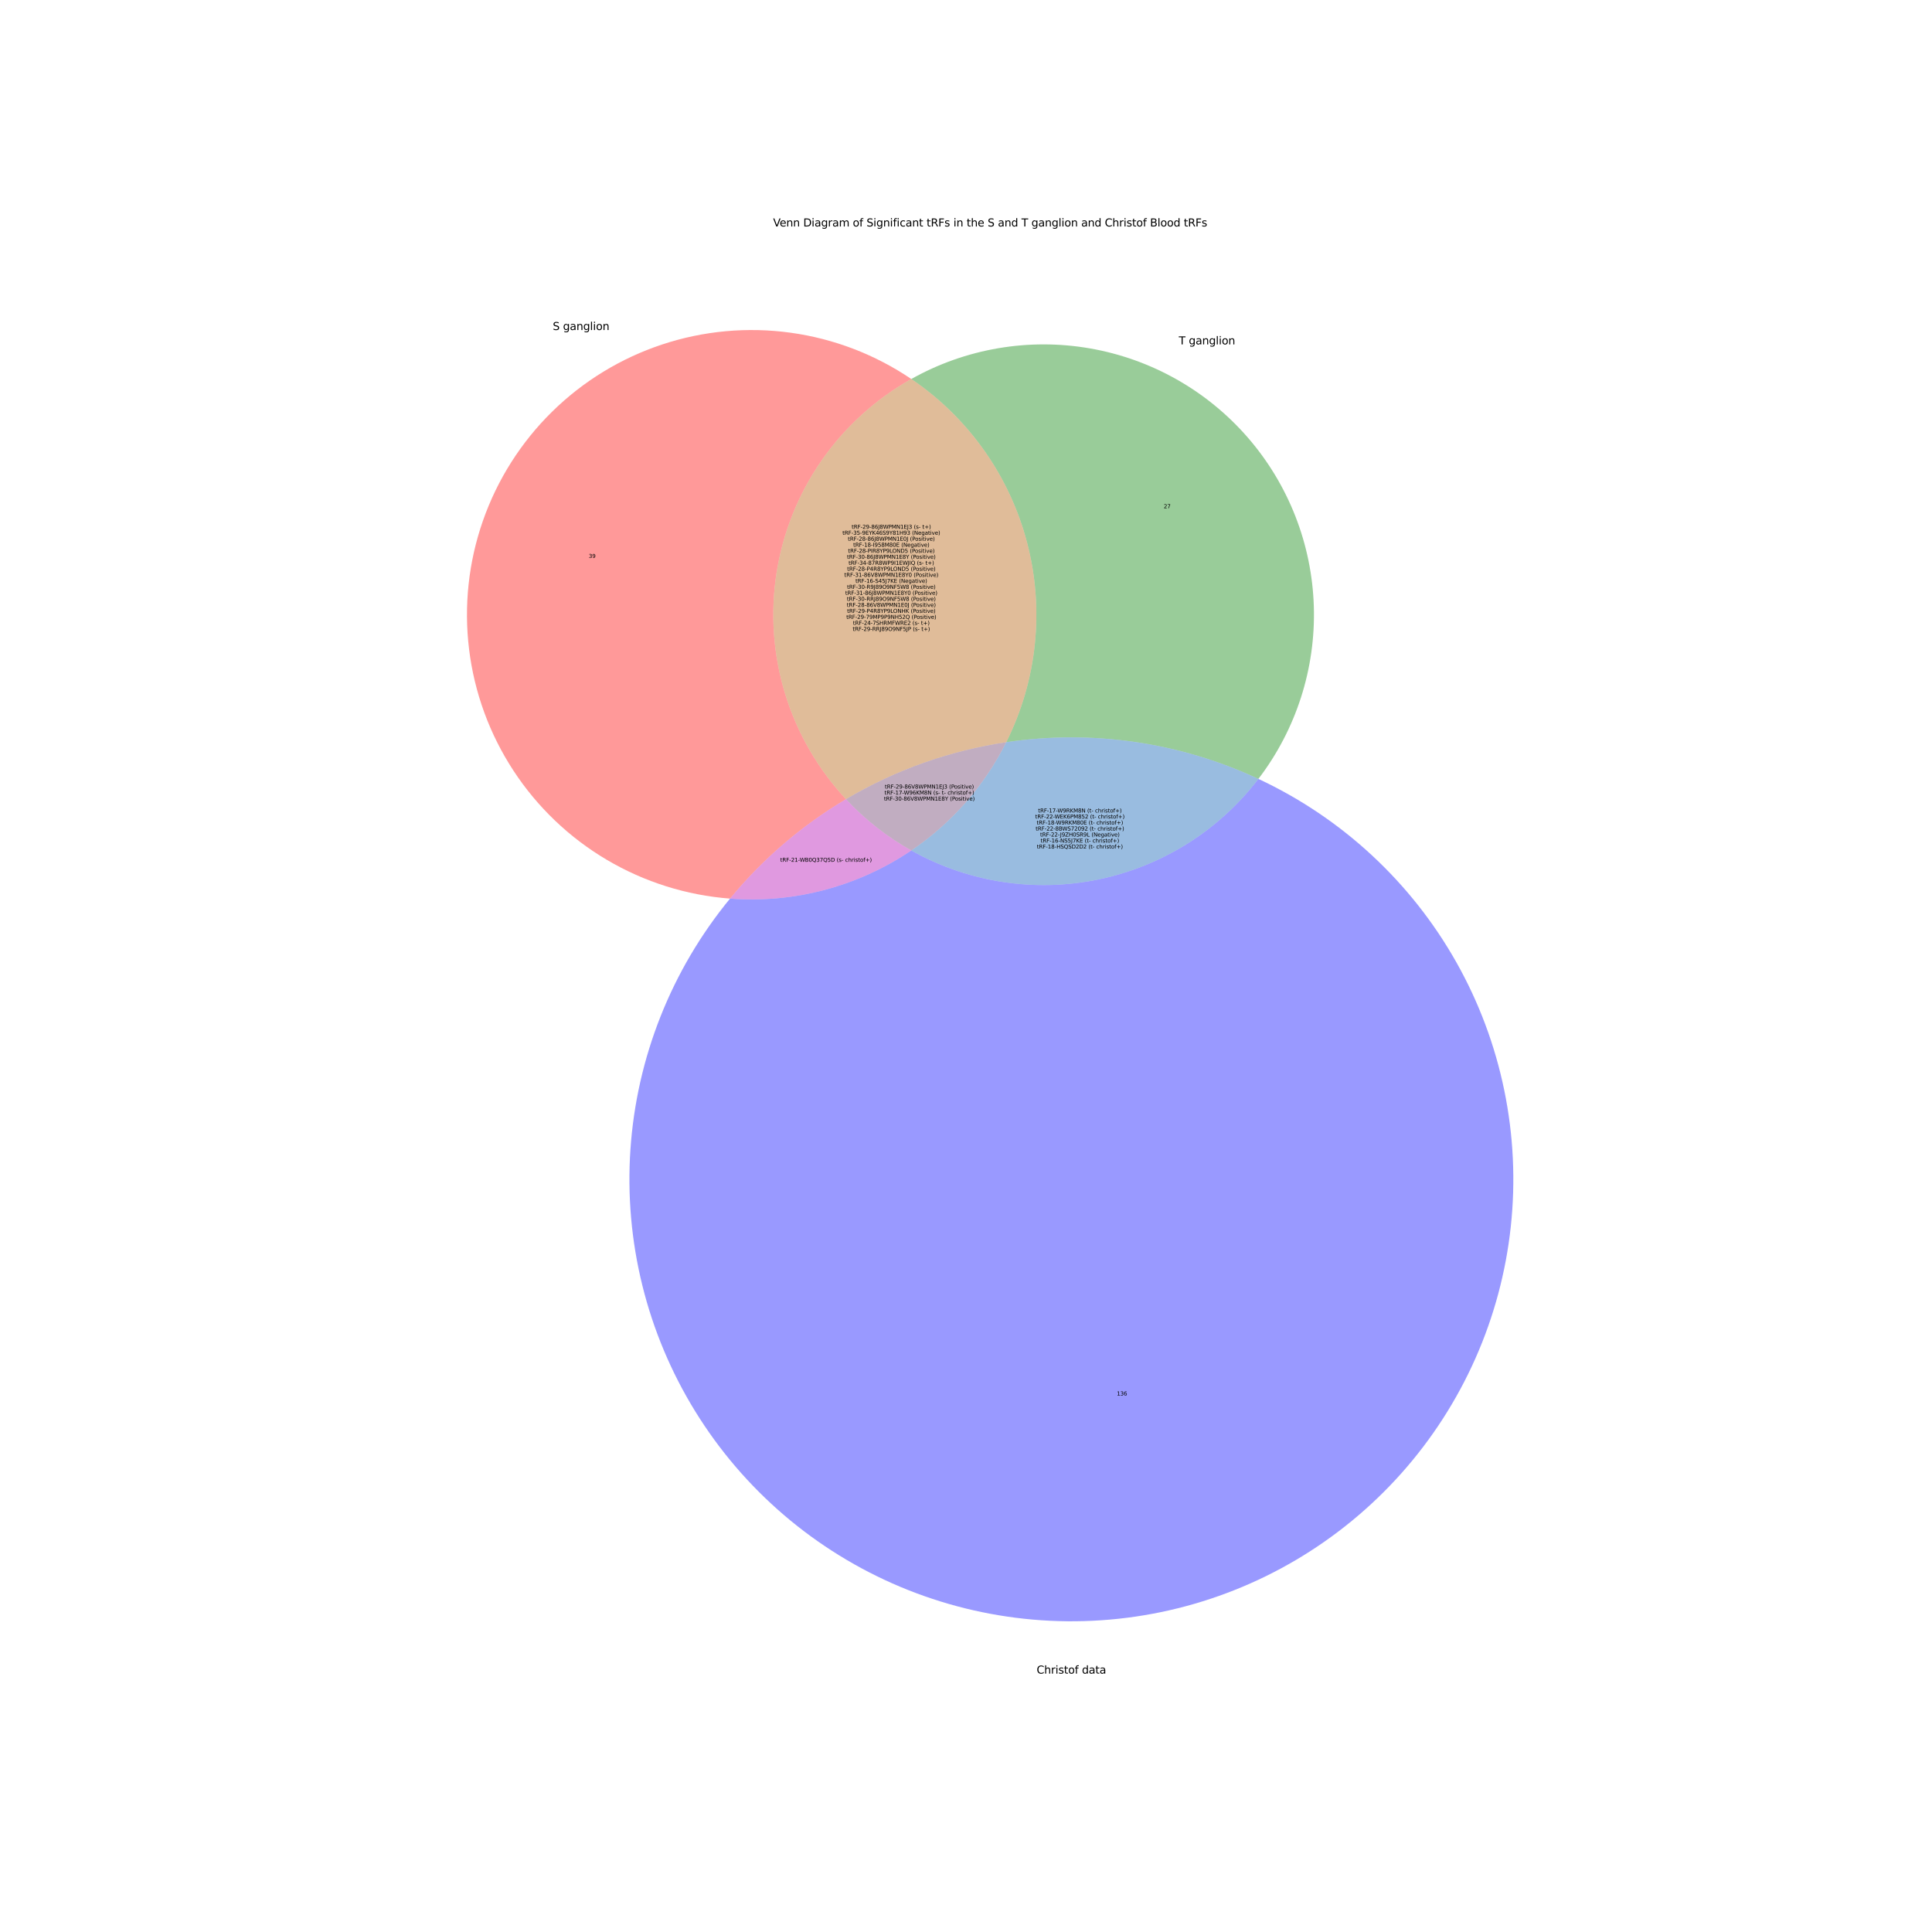 <?xml version="1.0" encoding="utf-8" standalone="no"?>
<!DOCTYPE svg PUBLIC "-//W3C//DTD SVG 1.1//EN"
  "http://www.w3.org/Graphics/SVG/1.1/DTD/svg11.dtd">
<svg xmlns:xlink="http://www.w3.org/1999/xlink" width="2160pt" height="2160pt" viewBox="0 0 2160 2160" xmlns="http://www.w3.org/2000/svg" version="1.1">
 <defs>
  <style type="text/css">*{stroke-linejoin: round; stroke-linecap: butt}</style>
 </defs>
 <g id="figure_1">
  <g id="patch_1">
   <path d="M 0 2160 
L 2160 2160 
L 2160 0 
L 0 0 
z
" style="fill: #ffffff"/>
  </g>
  <g id="axes_1">
   <g id="patch_2">
    <path d="M 1018.845 423.727 
C 978.471 396.387 932.348 378.686 884.049 371.996 
C 835.749 365.305 786.552 369.802 740.266 385.138 
C 693.98 400.474 651.831 426.243 617.083 460.45 
C 582.334 494.658 555.906 536.396 539.844 582.436 
C 523.783 628.475 518.514 677.596 524.445 725.994 
C 530.375 774.393 547.349 820.787 574.052 861.586 
C 600.754 902.386 636.479 936.508 678.459 961.313 
C 720.439 986.117 767.563 1000.947 816.182 1004.653 
C 834.364 982.545 854.433 962.059 876.162 943.425 
C 897.89 924.792 921.197 908.082 945.819 893.484 
C 914.582 860.01 891.356 819.872 877.899 776.11 
C 864.443 732.348 861.104 686.094 868.137 640.853 
C 875.17 595.612 892.392 552.555 918.499 514.943 
C 944.605 477.331 978.921 446.138 1018.845 423.727 
" clip-path="url(#pc25192ff7d)" style="fill: #ff0000; opacity: 0.4"/>
   </g>
   <g id="patch_3">
    <path d="M 1018.845 423.727 
C 1082.763 467.011 1128.803 532.103 1148.324 606.789 
C 1167.845 681.474 1159.545 760.769 1124.982 829.794 
C 1172.707 822.682 1221.217 822.599 1268.966 829.548 
C 1316.715 836.496 1363.189 850.402 1406.908 870.821 
C 1449.142 815.568 1471.037 747.394 1468.875 677.882 
C 1466.712 608.369 1440.621 541.689 1395.034 489.167 
C 1349.447 436.646 1287.1 401.435 1218.583 389.516 
C 1150.065 377.597 1079.49 389.685 1018.845 423.727 
" clip-path="url(#pc25192ff7d)" style="fill: #008000; opacity: 0.4"/>
   </g>
   <g id="patch_4">
    <path d="M 1018.845 423.727 
C 978.921 446.138 944.605 477.331 918.499 514.943 
C 892.392 552.555 875.17 595.612 868.137 640.853 
C 861.104 686.094 864.443 732.348 877.899 776.11 
C 891.356 819.872 914.582 860.01 945.819 893.484 
C 973.272 877.207 1002.237 863.629 1032.308 852.939 
C 1062.379 842.249 1093.416 834.498 1124.982 829.794 
C 1159.545 760.769 1167.845 681.474 1148.324 606.789 
C 1128.803 532.103 1082.763 467.011 1018.845 423.727 
" clip-path="url(#pc25192ff7d)" style="fill: #b25900; opacity: 0.4"/>
   </g>
   <g id="patch_5">
    <path d="M 816.182 1004.653 
C 783.662 1044.196 757.484 1088.555 738.588 1136.138 
C 719.691 1183.721 708.305 1233.954 704.836 1285.034 
C 701.368 1336.115 705.86 1387.425 718.151 1437.126 
C 730.442 1486.827 750.384 1534.317 777.261 1577.893 
C 804.138 1621.469 837.625 1660.604 876.522 1693.895 
C 915.419 1727.186 959.254 1754.23 1006.457 1774.058 
C 1053.66 1793.885 1103.659 1806.256 1154.662 1810.727 
C 1205.664 1815.198 1257.053 1811.715 1306.986 1800.402 
C 1356.919 1789.09 1404.791 1770.085 1448.887 1744.069 
C 1492.982 1718.053 1532.768 1685.341 1566.816 1647.106 
C 1600.865 1608.87 1628.765 1565.574 1649.515 1518.77 
C 1670.266 1471.965 1683.617 1422.219 1689.089 1371.314 
C 1694.56 1320.409 1692.087 1268.962 1681.758 1218.816 
C 1671.428 1168.671 1653.367 1120.435 1628.223 1075.836 
C 1603.078 1031.238 1571.154 990.818 1533.594 956.025 
C 1496.035 921.232 1453.295 892.487 1406.908 870.821 
C 1362.714 928.639 1299.091 968.593 1227.817 983.289 
C 1156.542 997.984 1082.304 986.454 1018.845 950.832 
C 989.288 970.847 956.573 985.748 922.073 994.91 
C 887.573 1004.073 851.775 1007.366 816.182 1004.653 
" clip-path="url(#pc25192ff7d)" style="fill: #0000ff; opacity: 0.4"/>
   </g>
   <g id="patch_6">
    <path d="M 816.182 1004.653 
C 851.775 1007.366 887.573 1004.073 922.073 994.91 
C 956.573 985.748 989.288 970.847 1018.845 950.832 
C 1005.29 943.223 992.342 934.58 980.117 924.979 
C 967.891 915.378 956.425 904.848 945.819 893.484 
C 921.197 908.082 897.89 924.792 876.162 943.425 
C 854.433 962.059 834.364 982.545 816.182 1004.653 
" clip-path="url(#pc25192ff7d)" style="fill: #b200b2; opacity: 0.4"/>
   </g>
   <g id="patch_7">
    <path d="M 1124.982 829.794 
C 1112.82 854.081 1097.6 876.712 1079.692 897.134 
C 1061.784 917.556 1041.335 935.602 1018.845 950.832 
C 1082.304 986.454 1156.542 997.984 1227.817 983.289 
C 1299.091 968.593 1362.714 928.639 1406.908 870.821 
C 1363.189 850.402 1316.715 836.496 1268.966 829.548 
C 1221.217 822.599 1172.707 822.682 1124.982 829.794 
" clip-path="url(#pc25192ff7d)" style="fill: #0059b2; opacity: 0.4"/>
   </g>
   <g id="patch_8">
    <path d="M 945.819 893.484 
C 956.425 904.848 967.891 915.378 980.117 924.979 
C 992.342 934.58 1005.29 943.223 1018.845 950.832 
C 1041.335 935.602 1061.784 917.556 1079.692 897.134 
C 1097.6 876.712 1112.82 854.081 1124.982 829.794 
C 1093.416 834.498 1062.379 842.249 1032.308 852.939 
C 1002.237 863.629 973.272 877.207 945.819 893.484 
" clip-path="url(#pc25192ff7d)" style="fill: #663366; opacity: 0.4"/>
   </g>
   <g id="text_1">
    <!-- 39 -->
    <g transform="translate(658.243 623.818) scale(0.06 -0.06)">
     <defs>
      <path id="DejaVuSans-33" d="M 2597 2516 
Q 3050 2419 3304 2112 
Q 3559 1806 3559 1356 
Q 3559 666 3084 287 
Q 2609 -91 1734 -91 
Q 1441 -91 1130 -33 
Q 819 25 488 141 
L 488 750 
Q 750 597 1062 519 
Q 1375 441 1716 441 
Q 2309 441 2620 675 
Q 2931 909 2931 1356 
Q 2931 1769 2642 2001 
Q 2353 2234 1838 2234 
L 1294 2234 
L 1294 2753 
L 1863 2753 
Q 2328 2753 2575 2939 
Q 2822 3125 2822 3475 
Q 2822 3834 2567 4026 
Q 2313 4219 1838 4219 
Q 1578 4219 1281 4162 
Q 984 4106 628 3988 
L 628 4550 
Q 988 4650 1302 4700 
Q 1616 4750 1894 4750 
Q 2613 4750 3031 4423 
Q 3450 4097 3450 3541 
Q 3450 3153 3228 2886 
Q 3006 2619 2597 2516 
z
" transform="scale(0.016)"/>
      <path id="DejaVuSans-39" d="M 703 97 
L 703 672 
Q 941 559 1184 500 
Q 1428 441 1663 441 
Q 2288 441 2617 861 
Q 2947 1281 2994 2138 
Q 2813 1869 2534 1725 
Q 2256 1581 1919 1581 
Q 1219 1581 811 2004 
Q 403 2428 403 3163 
Q 403 3881 828 4315 
Q 1253 4750 1959 4750 
Q 2769 4750 3195 4129 
Q 3622 3509 3622 2328 
Q 3622 1225 3098 567 
Q 2575 -91 1691 -91 
Q 1453 -91 1209 -44 
Q 966 3 703 97 
z
M 1959 2075 
Q 2384 2075 2632 2365 
Q 2881 2656 2881 3163 
Q 2881 3666 2632 3958 
Q 2384 4250 1959 4250 
Q 1534 4250 1286 3958 
Q 1038 3666 1038 3163 
Q 1038 2656 1286 2365 
Q 1534 2075 1959 2075 
z
" transform="scale(0.016)"/>
     </defs>
     <use xlink:href="#DejaVuSans-33"/>
     <use xlink:href="#DejaVuSans-39" x="63.623"/>
    </g>
   </g>
   <g id="text_2">
    <!-- 27 -->
    <g transform="translate(1301.094 568.231) scale(0.06 -0.06)">
     <defs>
      <path id="DejaVuSans-32" d="M 1228 531 
L 3431 531 
L 3431 0 
L 469 0 
L 469 531 
Q 828 903 1448 1529 
Q 2069 2156 2228 2338 
Q 2531 2678 2651 2914 
Q 2772 3150 2772 3378 
Q 2772 3750 2511 3984 
Q 2250 4219 1831 4219 
Q 1534 4219 1204 4116 
Q 875 4013 500 3803 
L 500 4441 
Q 881 4594 1212 4672 
Q 1544 4750 1819 4750 
Q 2544 4750 2975 4387 
Q 3406 4025 3406 3419 
Q 3406 3131 3298 2873 
Q 3191 2616 2906 2266 
Q 2828 2175 2409 1742 
Q 1991 1309 1228 531 
z
" transform="scale(0.016)"/>
      <path id="DejaVuSans-37" d="M 525 4666 
L 3525 4666 
L 3525 4397 
L 1831 0 
L 1172 0 
L 2766 4134 
L 525 4134 
L 525 4666 
z
" transform="scale(0.016)"/>
     </defs>
     <use xlink:href="#DejaVuSans-32"/>
     <use xlink:href="#DejaVuSans-37" x="63.623"/>
    </g>
   </g>
   <g id="text_3">
    <!-- tRF-29-86J8WPMN1EJ3 (s- t+) -->
    <g transform="translate(952.161 591.136) scale(0.06 -0.06)">
     <defs>
      <path id="DejaVuSans-74" d="M 1172 4494 
L 1172 3500 
L 2356 3500 
L 2356 3053 
L 1172 3053 
L 1172 1153 
Q 1172 725 1289 603 
Q 1406 481 1766 481 
L 2356 481 
L 2356 0 
L 1766 0 
Q 1100 0 847 248 
Q 594 497 594 1153 
L 594 3053 
L 172 3053 
L 172 3500 
L 594 3500 
L 594 4494 
L 1172 4494 
z
" transform="scale(0.016)"/>
      <path id="DejaVuSans-52" d="M 2841 2188 
Q 3044 2119 3236 1894 
Q 3428 1669 3622 1275 
L 4263 0 
L 3584 0 
L 2988 1197 
Q 2756 1666 2539 1819 
Q 2322 1972 1947 1972 
L 1259 1972 
L 1259 0 
L 628 0 
L 628 4666 
L 2053 4666 
Q 2853 4666 3247 4331 
Q 3641 3997 3641 3322 
Q 3641 2881 3436 2590 
Q 3231 2300 2841 2188 
z
M 1259 4147 
L 1259 2491 
L 2053 2491 
Q 2509 2491 2742 2702 
Q 2975 2913 2975 3322 
Q 2975 3731 2742 3939 
Q 2509 4147 2053 4147 
L 1259 4147 
z
" transform="scale(0.016)"/>
      <path id="DejaVuSans-46" d="M 628 4666 
L 3309 4666 
L 3309 4134 
L 1259 4134 
L 1259 2759 
L 3109 2759 
L 3109 2228 
L 1259 2228 
L 1259 0 
L 628 0 
L 628 4666 
z
" transform="scale(0.016)"/>
      <path id="DejaVuSans-2d" d="M 313 2009 
L 1997 2009 
L 1997 1497 
L 313 1497 
L 313 2009 
z
" transform="scale(0.016)"/>
      <path id="DejaVuSans-38" d="M 2034 2216 
Q 1584 2216 1326 1975 
Q 1069 1734 1069 1313 
Q 1069 891 1326 650 
Q 1584 409 2034 409 
Q 2484 409 2743 651 
Q 3003 894 3003 1313 
Q 3003 1734 2745 1975 
Q 2488 2216 2034 2216 
z
M 1403 2484 
Q 997 2584 770 2862 
Q 544 3141 544 3541 
Q 544 4100 942 4425 
Q 1341 4750 2034 4750 
Q 2731 4750 3128 4425 
Q 3525 4100 3525 3541 
Q 3525 3141 3298 2862 
Q 3072 2584 2669 2484 
Q 3125 2378 3379 2068 
Q 3634 1759 3634 1313 
Q 3634 634 3220 271 
Q 2806 -91 2034 -91 
Q 1263 -91 848 271 
Q 434 634 434 1313 
Q 434 1759 690 2068 
Q 947 2378 1403 2484 
z
M 1172 3481 
Q 1172 3119 1398 2916 
Q 1625 2713 2034 2713 
Q 2441 2713 2670 2916 
Q 2900 3119 2900 3481 
Q 2900 3844 2670 4047 
Q 2441 4250 2034 4250 
Q 1625 4250 1398 4047 
Q 1172 3844 1172 3481 
z
" transform="scale(0.016)"/>
      <path id="DejaVuSans-36" d="M 2113 2584 
Q 1688 2584 1439 2293 
Q 1191 2003 1191 1497 
Q 1191 994 1439 701 
Q 1688 409 2113 409 
Q 2538 409 2786 701 
Q 3034 994 3034 1497 
Q 3034 2003 2786 2293 
Q 2538 2584 2113 2584 
z
M 3366 4563 
L 3366 3988 
Q 3128 4100 2886 4159 
Q 2644 4219 2406 4219 
Q 1781 4219 1451 3797 
Q 1122 3375 1075 2522 
Q 1259 2794 1537 2939 
Q 1816 3084 2150 3084 
Q 2853 3084 3261 2657 
Q 3669 2231 3669 1497 
Q 3669 778 3244 343 
Q 2819 -91 2113 -91 
Q 1303 -91 875 529 
Q 447 1150 447 2328 
Q 447 3434 972 4092 
Q 1497 4750 2381 4750 
Q 2619 4750 2861 4703 
Q 3103 4656 3366 4563 
z
" transform="scale(0.016)"/>
      <path id="DejaVuSans-4a" d="M 628 4666 
L 1259 4666 
L 1259 325 
Q 1259 -519 939 -900 
Q 619 -1281 -91 -1281 
L -331 -1281 
L -331 -750 
L -134 -750 
Q 284 -750 456 -515 
Q 628 -281 628 325 
L 628 4666 
z
" transform="scale(0.016)"/>
      <path id="DejaVuSans-57" d="M 213 4666 
L 850 4666 
L 1831 722 
L 2809 4666 
L 3519 4666 
L 4500 722 
L 5478 4666 
L 6119 4666 
L 4947 0 
L 4153 0 
L 3169 4050 
L 2175 0 
L 1381 0 
L 213 4666 
z
" transform="scale(0.016)"/>
      <path id="DejaVuSans-50" d="M 1259 4147 
L 1259 2394 
L 2053 2394 
Q 2494 2394 2734 2622 
Q 2975 2850 2975 3272 
Q 2975 3691 2734 3919 
Q 2494 4147 2053 4147 
L 1259 4147 
z
M 628 4666 
L 2053 4666 
Q 2838 4666 3239 4311 
Q 3641 3956 3641 3272 
Q 3641 2581 3239 2228 
Q 2838 1875 2053 1875 
L 1259 1875 
L 1259 0 
L 628 0 
L 628 4666 
z
" transform="scale(0.016)"/>
      <path id="DejaVuSans-4d" d="M 628 4666 
L 1569 4666 
L 2759 1491 
L 3956 4666 
L 4897 4666 
L 4897 0 
L 4281 0 
L 4281 4097 
L 3078 897 
L 2444 897 
L 1241 4097 
L 1241 0 
L 628 0 
L 628 4666 
z
" transform="scale(0.016)"/>
      <path id="DejaVuSans-4e" d="M 628 4666 
L 1478 4666 
L 3547 763 
L 3547 4666 
L 4159 4666 
L 4159 0 
L 3309 0 
L 1241 3903 
L 1241 0 
L 628 0 
L 628 4666 
z
" transform="scale(0.016)"/>
      <path id="DejaVuSans-31" d="M 794 531 
L 1825 531 
L 1825 4091 
L 703 3866 
L 703 4441 
L 1819 4666 
L 2450 4666 
L 2450 531 
L 3481 531 
L 3481 0 
L 794 0 
L 794 531 
z
" transform="scale(0.016)"/>
      <path id="DejaVuSans-45" d="M 628 4666 
L 3578 4666 
L 3578 4134 
L 1259 4134 
L 1259 2753 
L 3481 2753 
L 3481 2222 
L 1259 2222 
L 1259 531 
L 3634 531 
L 3634 0 
L 628 0 
L 628 4666 
z
" transform="scale(0.016)"/>
      <path id="DejaVuSans-20" transform="scale(0.016)"/>
      <path id="DejaVuSans-28" d="M 1984 4856 
Q 1566 4138 1362 3434 
Q 1159 2731 1159 2009 
Q 1159 1288 1364 580 
Q 1569 -128 1984 -844 
L 1484 -844 
Q 1016 -109 783 600 
Q 550 1309 550 2009 
Q 550 2706 781 3412 
Q 1013 4119 1484 4856 
L 1984 4856 
z
" transform="scale(0.016)"/>
      <path id="DejaVuSans-73" d="M 2834 3397 
L 2834 2853 
Q 2591 2978 2328 3040 
Q 2066 3103 1784 3103 
Q 1356 3103 1142 2972 
Q 928 2841 928 2578 
Q 928 2378 1081 2264 
Q 1234 2150 1697 2047 
L 1894 2003 
Q 2506 1872 2764 1633 
Q 3022 1394 3022 966 
Q 3022 478 2636 193 
Q 2250 -91 1575 -91 
Q 1294 -91 989 -36 
Q 684 19 347 128 
L 347 722 
Q 666 556 975 473 
Q 1284 391 1588 391 
Q 1994 391 2212 530 
Q 2431 669 2431 922 
Q 2431 1156 2273 1281 
Q 2116 1406 1581 1522 
L 1381 1569 
Q 847 1681 609 1914 
Q 372 2147 372 2553 
Q 372 3047 722 3315 
Q 1072 3584 1716 3584 
Q 2034 3584 2315 3537 
Q 2597 3491 2834 3397 
z
" transform="scale(0.016)"/>
      <path id="DejaVuSans-2b" d="M 2944 4013 
L 2944 2272 
L 4684 2272 
L 4684 1741 
L 2944 1741 
L 2944 0 
L 2419 0 
L 2419 1741 
L 678 1741 
L 678 2272 
L 2419 2272 
L 2419 4013 
L 2944 4013 
z
" transform="scale(0.016)"/>
      <path id="DejaVuSans-29" d="M 513 4856 
L 1013 4856 
Q 1481 4119 1714 3412 
Q 1947 2706 1947 2009 
Q 1947 1309 1714 600 
Q 1481 -109 1013 -844 
L 513 -844 
Q 928 -128 1133 580 
Q 1338 1288 1338 2009 
Q 1338 2731 1133 3434 
Q 928 4138 513 4856 
z
" transform="scale(0.016)"/>
     </defs>
     <use xlink:href="#DejaVuSans-74"/>
     <use xlink:href="#DejaVuSans-52" x="39.209"/>
     <use xlink:href="#DejaVuSans-46" x="108.691"/>
     <use xlink:href="#DejaVuSans-2d" x="166.211"/>
     <use xlink:href="#DejaVuSans-32" x="202.295"/>
     <use xlink:href="#DejaVuSans-39" x="265.918"/>
     <use xlink:href="#DejaVuSans-2d" x="329.541"/>
     <use xlink:href="#DejaVuSans-38" x="365.625"/>
     <use xlink:href="#DejaVuSans-36" x="429.248"/>
     <use xlink:href="#DejaVuSans-4a" x="492.871"/>
     <use xlink:href="#DejaVuSans-38" x="522.363"/>
     <use xlink:href="#DejaVuSans-57" x="585.986"/>
     <use xlink:href="#DejaVuSans-50" x="684.863"/>
     <use xlink:href="#DejaVuSans-4d" x="745.166"/>
     <use xlink:href="#DejaVuSans-4e" x="831.445"/>
     <use xlink:href="#DejaVuSans-31" x="906.25"/>
     <use xlink:href="#DejaVuSans-45" x="969.873"/>
     <use xlink:href="#DejaVuSans-4a" x="1033.057"/>
     <use xlink:href="#DejaVuSans-33" x="1062.549"/>
     <use xlink:href="#DejaVuSans-20" x="1126.172"/>
     <use xlink:href="#DejaVuSans-28" x="1157.959"/>
     <use xlink:href="#DejaVuSans-73" x="1196.973"/>
     <use xlink:href="#DejaVuSans-2d" x="1249.072"/>
     <use xlink:href="#DejaVuSans-20" x="1285.156"/>
     <use xlink:href="#DejaVuSans-74" x="1316.943"/>
     <use xlink:href="#DejaVuSans-2b" x="1356.152"/>
     <use xlink:href="#DejaVuSans-29" x="1439.941"/>
    </g>
    <!-- tRF-35-9EYK46S9Y81H93 (Negative) -->
    <g transform="translate(941.844 597.855) scale(0.06 -0.06)">
     <defs>
      <path id="DejaVuSans-35" d="M 691 4666 
L 3169 4666 
L 3169 4134 
L 1269 4134 
L 1269 2991 
Q 1406 3038 1543 3061 
Q 1681 3084 1819 3084 
Q 2600 3084 3056 2656 
Q 3513 2228 3513 1497 
Q 3513 744 3044 326 
Q 2575 -91 1722 -91 
Q 1428 -91 1123 -41 
Q 819 9 494 109 
L 494 744 
Q 775 591 1075 516 
Q 1375 441 1709 441 
Q 2250 441 2565 725 
Q 2881 1009 2881 1497 
Q 2881 1984 2565 2268 
Q 2250 2553 1709 2553 
Q 1456 2553 1204 2497 
Q 953 2441 691 2322 
L 691 4666 
z
" transform="scale(0.016)"/>
      <path id="DejaVuSans-59" d="M -13 4666 
L 666 4666 
L 1959 2747 
L 3244 4666 
L 3922 4666 
L 2272 2222 
L 2272 0 
L 1638 0 
L 1638 2222 
L -13 4666 
z
" transform="scale(0.016)"/>
      <path id="DejaVuSans-4b" d="M 628 4666 
L 1259 4666 
L 1259 2694 
L 3353 4666 
L 4166 4666 
L 1850 2491 
L 4331 0 
L 3500 0 
L 1259 2247 
L 1259 0 
L 628 0 
L 628 4666 
z
" transform="scale(0.016)"/>
      <path id="DejaVuSans-34" d="M 2419 4116 
L 825 1625 
L 2419 1625 
L 2419 4116 
z
M 2253 4666 
L 3047 4666 
L 3047 1625 
L 3713 1625 
L 3713 1100 
L 3047 1100 
L 3047 0 
L 2419 0 
L 2419 1100 
L 313 1100 
L 313 1709 
L 2253 4666 
z
" transform="scale(0.016)"/>
      <path id="DejaVuSans-53" d="M 3425 4513 
L 3425 3897 
Q 3066 4069 2747 4153 
Q 2428 4238 2131 4238 
Q 1616 4238 1336 4038 
Q 1056 3838 1056 3469 
Q 1056 3159 1242 3001 
Q 1428 2844 1947 2747 
L 2328 2669 
Q 3034 2534 3370 2195 
Q 3706 1856 3706 1288 
Q 3706 609 3251 259 
Q 2797 -91 1919 -91 
Q 1588 -91 1214 -16 
Q 841 59 441 206 
L 441 856 
Q 825 641 1194 531 
Q 1563 422 1919 422 
Q 2459 422 2753 634 
Q 3047 847 3047 1241 
Q 3047 1584 2836 1778 
Q 2625 1972 2144 2069 
L 1759 2144 
Q 1053 2284 737 2584 
Q 422 2884 422 3419 
Q 422 4038 858 4394 
Q 1294 4750 2059 4750 
Q 2388 4750 2728 4690 
Q 3069 4631 3425 4513 
z
" transform="scale(0.016)"/>
      <path id="DejaVuSans-48" d="M 628 4666 
L 1259 4666 
L 1259 2753 
L 3553 2753 
L 3553 4666 
L 4184 4666 
L 4184 0 
L 3553 0 
L 3553 2222 
L 1259 2222 
L 1259 0 
L 628 0 
L 628 4666 
z
" transform="scale(0.016)"/>
      <path id="DejaVuSans-65" d="M 3597 1894 
L 3597 1613 
L 953 1613 
Q 991 1019 1311 708 
Q 1631 397 2203 397 
Q 2534 397 2845 478 
Q 3156 559 3463 722 
L 3463 178 
Q 3153 47 2828 -22 
Q 2503 -91 2169 -91 
Q 1331 -91 842 396 
Q 353 884 353 1716 
Q 353 2575 817 3079 
Q 1281 3584 2069 3584 
Q 2775 3584 3186 3129 
Q 3597 2675 3597 1894 
z
M 3022 2063 
Q 3016 2534 2758 2815 
Q 2500 3097 2075 3097 
Q 1594 3097 1305 2825 
Q 1016 2553 972 2059 
L 3022 2063 
z
" transform="scale(0.016)"/>
      <path id="DejaVuSans-67" d="M 2906 1791 
Q 2906 2416 2648 2759 
Q 2391 3103 1925 3103 
Q 1463 3103 1205 2759 
Q 947 2416 947 1791 
Q 947 1169 1205 825 
Q 1463 481 1925 481 
Q 2391 481 2648 825 
Q 2906 1169 2906 1791 
z
M 3481 434 
Q 3481 -459 3084 -895 
Q 2688 -1331 1869 -1331 
Q 1566 -1331 1297 -1286 
Q 1028 -1241 775 -1147 
L 775 -588 
Q 1028 -725 1275 -790 
Q 1522 -856 1778 -856 
Q 2344 -856 2625 -561 
Q 2906 -266 2906 331 
L 2906 616 
Q 2728 306 2450 153 
Q 2172 0 1784 0 
Q 1141 0 747 490 
Q 353 981 353 1791 
Q 353 2603 747 3093 
Q 1141 3584 1784 3584 
Q 2172 3584 2450 3431 
Q 2728 3278 2906 2969 
L 2906 3500 
L 3481 3500 
L 3481 434 
z
" transform="scale(0.016)"/>
      <path id="DejaVuSans-61" d="M 2194 1759 
Q 1497 1759 1228 1600 
Q 959 1441 959 1056 
Q 959 750 1161 570 
Q 1363 391 1709 391 
Q 2188 391 2477 730 
Q 2766 1069 2766 1631 
L 2766 1759 
L 2194 1759 
z
M 3341 1997 
L 3341 0 
L 2766 0 
L 2766 531 
Q 2569 213 2275 61 
Q 1981 -91 1556 -91 
Q 1019 -91 701 211 
Q 384 513 384 1019 
Q 384 1609 779 1909 
Q 1175 2209 1959 2209 
L 2766 2209 
L 2766 2266 
Q 2766 2663 2505 2880 
Q 2244 3097 1772 3097 
Q 1472 3097 1187 3025 
Q 903 2953 641 2809 
L 641 3341 
Q 956 3463 1253 3523 
Q 1550 3584 1831 3584 
Q 2591 3584 2966 3190 
Q 3341 2797 3341 1997 
z
" transform="scale(0.016)"/>
      <path id="DejaVuSans-69" d="M 603 3500 
L 1178 3500 
L 1178 0 
L 603 0 
L 603 3500 
z
M 603 4863 
L 1178 4863 
L 1178 4134 
L 603 4134 
L 603 4863 
z
" transform="scale(0.016)"/>
      <path id="DejaVuSans-76" d="M 191 3500 
L 800 3500 
L 1894 563 
L 2988 3500 
L 3597 3500 
L 2284 0 
L 1503 0 
L 191 3500 
z
" transform="scale(0.016)"/>
     </defs>
     <use xlink:href="#DejaVuSans-74"/>
     <use xlink:href="#DejaVuSans-52" x="39.209"/>
     <use xlink:href="#DejaVuSans-46" x="108.691"/>
     <use xlink:href="#DejaVuSans-2d" x="166.211"/>
     <use xlink:href="#DejaVuSans-33" x="202.295"/>
     <use xlink:href="#DejaVuSans-35" x="265.918"/>
     <use xlink:href="#DejaVuSans-2d" x="329.541"/>
     <use xlink:href="#DejaVuSans-39" x="365.625"/>
     <use xlink:href="#DejaVuSans-45" x="429.248"/>
     <use xlink:href="#DejaVuSans-59" x="492.432"/>
     <use xlink:href="#DejaVuSans-4b" x="553.516"/>
     <use xlink:href="#DejaVuSans-34" x="619.092"/>
     <use xlink:href="#DejaVuSans-36" x="682.715"/>
     <use xlink:href="#DejaVuSans-53" x="746.338"/>
     <use xlink:href="#DejaVuSans-39" x="809.814"/>
     <use xlink:href="#DejaVuSans-59" x="873.438"/>
     <use xlink:href="#DejaVuSans-38" x="934.521"/>
     <use xlink:href="#DejaVuSans-31" x="998.145"/>
     <use xlink:href="#DejaVuSans-48" x="1061.768"/>
     <use xlink:href="#DejaVuSans-39" x="1136.963"/>
     <use xlink:href="#DejaVuSans-33" x="1200.586"/>
     <use xlink:href="#DejaVuSans-20" x="1264.209"/>
     <use xlink:href="#DejaVuSans-28" x="1295.996"/>
     <use xlink:href="#DejaVuSans-4e" x="1335.01"/>
     <use xlink:href="#DejaVuSans-65" x="1409.814"/>
     <use xlink:href="#DejaVuSans-67" x="1471.338"/>
     <use xlink:href="#DejaVuSans-61" x="1534.814"/>
     <use xlink:href="#DejaVuSans-74" x="1596.094"/>
     <use xlink:href="#DejaVuSans-69" x="1635.303"/>
     <use xlink:href="#DejaVuSans-76" x="1663.086"/>
     <use xlink:href="#DejaVuSans-65" x="1722.266"/>
     <use xlink:href="#DejaVuSans-29" x="1783.789"/>
    </g>
    <!-- tRF-28-86J8WPMN1E0J (Positive) -->
    <g transform="translate(947.886 604.574) scale(0.06 -0.06)">
     <defs>
      <path id="DejaVuSans-30" d="M 2034 4250 
Q 1547 4250 1301 3770 
Q 1056 3291 1056 2328 
Q 1056 1369 1301 889 
Q 1547 409 2034 409 
Q 2525 409 2770 889 
Q 3016 1369 3016 2328 
Q 3016 3291 2770 3770 
Q 2525 4250 2034 4250 
z
M 2034 4750 
Q 2819 4750 3233 4129 
Q 3647 3509 3647 2328 
Q 3647 1150 3233 529 
Q 2819 -91 2034 -91 
Q 1250 -91 836 529 
Q 422 1150 422 2328 
Q 422 3509 836 4129 
Q 1250 4750 2034 4750 
z
" transform="scale(0.016)"/>
      <path id="DejaVuSans-6f" d="M 1959 3097 
Q 1497 3097 1228 2736 
Q 959 2375 959 1747 
Q 959 1119 1226 758 
Q 1494 397 1959 397 
Q 2419 397 2687 759 
Q 2956 1122 2956 1747 
Q 2956 2369 2687 2733 
Q 2419 3097 1959 3097 
z
M 1959 3584 
Q 2709 3584 3137 3096 
Q 3566 2609 3566 1747 
Q 3566 888 3137 398 
Q 2709 -91 1959 -91 
Q 1206 -91 779 398 
Q 353 888 353 1747 
Q 353 2609 779 3096 
Q 1206 3584 1959 3584 
z
" transform="scale(0.016)"/>
     </defs>
     <use xlink:href="#DejaVuSans-74"/>
     <use xlink:href="#DejaVuSans-52" x="39.209"/>
     <use xlink:href="#DejaVuSans-46" x="108.691"/>
     <use xlink:href="#DejaVuSans-2d" x="166.211"/>
     <use xlink:href="#DejaVuSans-32" x="202.295"/>
     <use xlink:href="#DejaVuSans-38" x="265.918"/>
     <use xlink:href="#DejaVuSans-2d" x="329.541"/>
     <use xlink:href="#DejaVuSans-38" x="365.625"/>
     <use xlink:href="#DejaVuSans-36" x="429.248"/>
     <use xlink:href="#DejaVuSans-4a" x="492.871"/>
     <use xlink:href="#DejaVuSans-38" x="522.363"/>
     <use xlink:href="#DejaVuSans-57" x="585.986"/>
     <use xlink:href="#DejaVuSans-50" x="684.863"/>
     <use xlink:href="#DejaVuSans-4d" x="745.166"/>
     <use xlink:href="#DejaVuSans-4e" x="831.445"/>
     <use xlink:href="#DejaVuSans-31" x="906.25"/>
     <use xlink:href="#DejaVuSans-45" x="969.873"/>
     <use xlink:href="#DejaVuSans-30" x="1033.057"/>
     <use xlink:href="#DejaVuSans-4a" x="1096.68"/>
     <use xlink:href="#DejaVuSans-20" x="1126.172"/>
     <use xlink:href="#DejaVuSans-28" x="1157.959"/>
     <use xlink:href="#DejaVuSans-50" x="1196.973"/>
     <use xlink:href="#DejaVuSans-6f" x="1253.65"/>
     <use xlink:href="#DejaVuSans-73" x="1314.832"/>
     <use xlink:href="#DejaVuSans-69" x="1366.932"/>
     <use xlink:href="#DejaVuSans-74" x="1394.715"/>
     <use xlink:href="#DejaVuSans-69" x="1433.924"/>
     <use xlink:href="#DejaVuSans-76" x="1461.707"/>
     <use xlink:href="#DejaVuSans-65" x="1520.887"/>
     <use xlink:href="#DejaVuSans-29" x="1582.41"/>
    </g>
    <!-- tRF-18-I958M80E (Negative) -->
    <g transform="translate(953.89 611.292) scale(0.06 -0.06)">
     <defs>
      <path id="DejaVuSans-49" d="M 628 4666 
L 1259 4666 
L 1259 0 
L 628 0 
L 628 4666 
z
" transform="scale(0.016)"/>
     </defs>
     <use xlink:href="#DejaVuSans-74"/>
     <use xlink:href="#DejaVuSans-52" x="39.209"/>
     <use xlink:href="#DejaVuSans-46" x="108.691"/>
     <use xlink:href="#DejaVuSans-2d" x="166.211"/>
     <use xlink:href="#DejaVuSans-31" x="202.295"/>
     <use xlink:href="#DejaVuSans-38" x="265.918"/>
     <use xlink:href="#DejaVuSans-2d" x="329.541"/>
     <use xlink:href="#DejaVuSans-49" x="365.625"/>
     <use xlink:href="#DejaVuSans-39" x="395.117"/>
     <use xlink:href="#DejaVuSans-35" x="458.74"/>
     <use xlink:href="#DejaVuSans-38" x="522.363"/>
     <use xlink:href="#DejaVuSans-4d" x="585.986"/>
     <use xlink:href="#DejaVuSans-38" x="672.266"/>
     <use xlink:href="#DejaVuSans-30" x="735.889"/>
     <use xlink:href="#DejaVuSans-45" x="799.512"/>
     <use xlink:href="#DejaVuSans-20" x="862.695"/>
     <use xlink:href="#DejaVuSans-28" x="894.482"/>
     <use xlink:href="#DejaVuSans-4e" x="933.496"/>
     <use xlink:href="#DejaVuSans-65" x="1008.301"/>
     <use xlink:href="#DejaVuSans-67" x="1069.824"/>
     <use xlink:href="#DejaVuSans-61" x="1133.301"/>
     <use xlink:href="#DejaVuSans-74" x="1194.58"/>
     <use xlink:href="#DejaVuSans-69" x="1233.789"/>
     <use xlink:href="#DejaVuSans-76" x="1261.572"/>
     <use xlink:href="#DejaVuSans-65" x="1320.752"/>
     <use xlink:href="#DejaVuSans-29" x="1382.275"/>
    </g>
    <!-- tRF-28-PIR8YP9LOND5 (Positive) -->
    <g transform="translate(948.079 618.011) scale(0.06 -0.06)">
     <defs>
      <path id="DejaVuSans-4c" d="M 628 4666 
L 1259 4666 
L 1259 531 
L 3531 531 
L 3531 0 
L 628 0 
L 628 4666 
z
" transform="scale(0.016)"/>
      <path id="DejaVuSans-4f" d="M 2522 4238 
Q 1834 4238 1429 3725 
Q 1025 3213 1025 2328 
Q 1025 1447 1429 934 
Q 1834 422 2522 422 
Q 3209 422 3611 934 
Q 4013 1447 4013 2328 
Q 4013 3213 3611 3725 
Q 3209 4238 2522 4238 
z
M 2522 4750 
Q 3503 4750 4090 4092 
Q 4678 3434 4678 2328 
Q 4678 1225 4090 567 
Q 3503 -91 2522 -91 
Q 1538 -91 948 565 
Q 359 1222 359 2328 
Q 359 3434 948 4092 
Q 1538 4750 2522 4750 
z
" transform="scale(0.016)"/>
      <path id="DejaVuSans-44" d="M 1259 4147 
L 1259 519 
L 2022 519 
Q 2988 519 3436 956 
Q 3884 1394 3884 2338 
Q 3884 3275 3436 3711 
Q 2988 4147 2022 4147 
L 1259 4147 
z
M 628 4666 
L 1925 4666 
Q 3281 4666 3915 4102 
Q 4550 3538 4550 2338 
Q 4550 1131 3912 565 
Q 3275 0 1925 0 
L 628 0 
L 628 4666 
z
" transform="scale(0.016)"/>
     </defs>
     <use xlink:href="#DejaVuSans-74"/>
     <use xlink:href="#DejaVuSans-52" x="39.209"/>
     <use xlink:href="#DejaVuSans-46" x="108.691"/>
     <use xlink:href="#DejaVuSans-2d" x="166.211"/>
     <use xlink:href="#DejaVuSans-32" x="202.295"/>
     <use xlink:href="#DejaVuSans-38" x="265.918"/>
     <use xlink:href="#DejaVuSans-2d" x="329.541"/>
     <use xlink:href="#DejaVuSans-50" x="365.625"/>
     <use xlink:href="#DejaVuSans-49" x="425.928"/>
     <use xlink:href="#DejaVuSans-52" x="455.42"/>
     <use xlink:href="#DejaVuSans-38" x="524.902"/>
     <use xlink:href="#DejaVuSans-59" x="588.525"/>
     <use xlink:href="#DejaVuSans-50" x="649.609"/>
     <use xlink:href="#DejaVuSans-39" x="709.912"/>
     <use xlink:href="#DejaVuSans-4c" x="773.535"/>
     <use xlink:href="#DejaVuSans-4f" x="825.623"/>
     <use xlink:href="#DejaVuSans-4e" x="904.334"/>
     <use xlink:href="#DejaVuSans-44" x="979.139"/>
     <use xlink:href="#DejaVuSans-35" x="1056.141"/>
     <use xlink:href="#DejaVuSans-20" x="1119.764"/>
     <use xlink:href="#DejaVuSans-28" x="1151.551"/>
     <use xlink:href="#DejaVuSans-50" x="1190.564"/>
     <use xlink:href="#DejaVuSans-6f" x="1247.242"/>
     <use xlink:href="#DejaVuSans-73" x="1308.424"/>
     <use xlink:href="#DejaVuSans-69" x="1360.523"/>
     <use xlink:href="#DejaVuSans-74" x="1388.307"/>
     <use xlink:href="#DejaVuSans-69" x="1427.516"/>
     <use xlink:href="#DejaVuSans-76" x="1455.299"/>
     <use xlink:href="#DejaVuSans-65" x="1514.479"/>
     <use xlink:href="#DejaVuSans-29" x="1576.002"/>
    </g>
    <!-- tRF-30-86J8WPMN1E8Y (Positive) -->
    <g transform="translate(946.939 624.73) scale(0.06 -0.06)">
     <use xlink:href="#DejaVuSans-74"/>
     <use xlink:href="#DejaVuSans-52" x="39.209"/>
     <use xlink:href="#DejaVuSans-46" x="108.691"/>
     <use xlink:href="#DejaVuSans-2d" x="166.211"/>
     <use xlink:href="#DejaVuSans-33" x="202.295"/>
     <use xlink:href="#DejaVuSans-30" x="265.918"/>
     <use xlink:href="#DejaVuSans-2d" x="329.541"/>
     <use xlink:href="#DejaVuSans-38" x="365.625"/>
     <use xlink:href="#DejaVuSans-36" x="429.248"/>
     <use xlink:href="#DejaVuSans-4a" x="492.871"/>
     <use xlink:href="#DejaVuSans-38" x="522.363"/>
     <use xlink:href="#DejaVuSans-57" x="585.986"/>
     <use xlink:href="#DejaVuSans-50" x="684.863"/>
     <use xlink:href="#DejaVuSans-4d" x="745.166"/>
     <use xlink:href="#DejaVuSans-4e" x="831.445"/>
     <use xlink:href="#DejaVuSans-31" x="906.25"/>
     <use xlink:href="#DejaVuSans-45" x="969.873"/>
     <use xlink:href="#DejaVuSans-38" x="1033.057"/>
     <use xlink:href="#DejaVuSans-59" x="1096.68"/>
     <use xlink:href="#DejaVuSans-20" x="1157.764"/>
     <use xlink:href="#DejaVuSans-28" x="1189.551"/>
     <use xlink:href="#DejaVuSans-50" x="1228.564"/>
     <use xlink:href="#DejaVuSans-6f" x="1285.242"/>
     <use xlink:href="#DejaVuSans-73" x="1346.424"/>
     <use xlink:href="#DejaVuSans-69" x="1398.523"/>
     <use xlink:href="#DejaVuSans-74" x="1426.307"/>
     <use xlink:href="#DejaVuSans-69" x="1465.516"/>
     <use xlink:href="#DejaVuSans-76" x="1493.299"/>
     <use xlink:href="#DejaVuSans-65" x="1552.479"/>
     <use xlink:href="#DejaVuSans-29" x="1614.002"/>
    </g>
    <!-- tRF-34-87R8WP9I1EWJIQ (s- t+) -->
    <g transform="translate(948.696 631.448) scale(0.06 -0.06)">
     <defs>
      <path id="DejaVuSans-51" d="M 2522 4238 
Q 1834 4238 1429 3725 
Q 1025 3213 1025 2328 
Q 1025 1447 1429 934 
Q 1834 422 2522 422 
Q 3209 422 3611 934 
Q 4013 1447 4013 2328 
Q 4013 3213 3611 3725 
Q 3209 4238 2522 4238 
z
M 3406 84 
L 4238 -825 
L 3475 -825 
L 2784 -78 
Q 2681 -84 2626 -87 
Q 2572 -91 2522 -91 
Q 1538 -91 948 567 
Q 359 1225 359 2328 
Q 359 3434 948 4092 
Q 1538 4750 2522 4750 
Q 3503 4750 4090 4092 
Q 4678 3434 4678 2328 
Q 4678 1516 4351 937 
Q 4025 359 3406 84 
z
" transform="scale(0.016)"/>
     </defs>
     <use xlink:href="#DejaVuSans-74"/>
     <use xlink:href="#DejaVuSans-52" x="39.209"/>
     <use xlink:href="#DejaVuSans-46" x="108.691"/>
     <use xlink:href="#DejaVuSans-2d" x="166.211"/>
     <use xlink:href="#DejaVuSans-33" x="202.295"/>
     <use xlink:href="#DejaVuSans-34" x="265.918"/>
     <use xlink:href="#DejaVuSans-2d" x="329.541"/>
     <use xlink:href="#DejaVuSans-38" x="365.625"/>
     <use xlink:href="#DejaVuSans-37" x="429.248"/>
     <use xlink:href="#DejaVuSans-52" x="492.871"/>
     <use xlink:href="#DejaVuSans-38" x="562.354"/>
     <use xlink:href="#DejaVuSans-57" x="625.977"/>
     <use xlink:href="#DejaVuSans-50" x="724.854"/>
     <use xlink:href="#DejaVuSans-39" x="785.156"/>
     <use xlink:href="#DejaVuSans-49" x="848.779"/>
     <use xlink:href="#DejaVuSans-31" x="878.271"/>
     <use xlink:href="#DejaVuSans-45" x="941.895"/>
     <use xlink:href="#DejaVuSans-57" x="1005.078"/>
     <use xlink:href="#DejaVuSans-4a" x="1103.955"/>
     <use xlink:href="#DejaVuSans-49" x="1133.447"/>
     <use xlink:href="#DejaVuSans-51" x="1162.939"/>
     <use xlink:href="#DejaVuSans-20" x="1241.65"/>
     <use xlink:href="#DejaVuSans-28" x="1273.438"/>
     <use xlink:href="#DejaVuSans-73" x="1312.451"/>
     <use xlink:href="#DejaVuSans-2d" x="1364.551"/>
     <use xlink:href="#DejaVuSans-20" x="1400.635"/>
     <use xlink:href="#DejaVuSans-74" x="1432.422"/>
     <use xlink:href="#DejaVuSans-2b" x="1471.631"/>
     <use xlink:href="#DejaVuSans-29" x="1555.42"/>
    </g>
    <!-- tRF-28-P4R8YP9LOND5 (Positive) -->
    <g transform="translate(947.055 638.167) scale(0.06 -0.06)">
     <use xlink:href="#DejaVuSans-74"/>
     <use xlink:href="#DejaVuSans-52" x="39.209"/>
     <use xlink:href="#DejaVuSans-46" x="108.691"/>
     <use xlink:href="#DejaVuSans-2d" x="166.211"/>
     <use xlink:href="#DejaVuSans-32" x="202.295"/>
     <use xlink:href="#DejaVuSans-38" x="265.918"/>
     <use xlink:href="#DejaVuSans-2d" x="329.541"/>
     <use xlink:href="#DejaVuSans-50" x="365.625"/>
     <use xlink:href="#DejaVuSans-34" x="425.928"/>
     <use xlink:href="#DejaVuSans-52" x="489.551"/>
     <use xlink:href="#DejaVuSans-38" x="559.033"/>
     <use xlink:href="#DejaVuSans-59" x="622.656"/>
     <use xlink:href="#DejaVuSans-50" x="683.74"/>
     <use xlink:href="#DejaVuSans-39" x="744.043"/>
     <use xlink:href="#DejaVuSans-4c" x="807.666"/>
     <use xlink:href="#DejaVuSans-4f" x="859.754"/>
     <use xlink:href="#DejaVuSans-4e" x="938.465"/>
     <use xlink:href="#DejaVuSans-44" x="1013.27"/>
     <use xlink:href="#DejaVuSans-35" x="1090.271"/>
     <use xlink:href="#DejaVuSans-20" x="1153.895"/>
     <use xlink:href="#DejaVuSans-28" x="1185.682"/>
     <use xlink:href="#DejaVuSans-50" x="1224.695"/>
     <use xlink:href="#DejaVuSans-6f" x="1281.373"/>
     <use xlink:href="#DejaVuSans-73" x="1342.555"/>
     <use xlink:href="#DejaVuSans-69" x="1394.654"/>
     <use xlink:href="#DejaVuSans-74" x="1422.438"/>
     <use xlink:href="#DejaVuSans-69" x="1461.646"/>
     <use xlink:href="#DejaVuSans-76" x="1489.43"/>
     <use xlink:href="#DejaVuSans-65" x="1548.609"/>
     <use xlink:href="#DejaVuSans-29" x="1610.133"/>
    </g>
    <!-- tRF-31-86V8WPMN1E8Y0 (Positive) -->
    <g transform="translate(943.863 644.886) scale(0.06 -0.06)">
     <defs>
      <path id="DejaVuSans-56" d="M 1831 0 
L 50 4666 
L 709 4666 
L 2188 738 
L 3669 4666 
L 4325 4666 
L 2547 0 
L 1831 0 
z
" transform="scale(0.016)"/>
     </defs>
     <use xlink:href="#DejaVuSans-74"/>
     <use xlink:href="#DejaVuSans-52" x="39.209"/>
     <use xlink:href="#DejaVuSans-46" x="108.691"/>
     <use xlink:href="#DejaVuSans-2d" x="166.211"/>
     <use xlink:href="#DejaVuSans-33" x="202.295"/>
     <use xlink:href="#DejaVuSans-31" x="265.918"/>
     <use xlink:href="#DejaVuSans-2d" x="329.541"/>
     <use xlink:href="#DejaVuSans-38" x="365.625"/>
     <use xlink:href="#DejaVuSans-36" x="429.248"/>
     <use xlink:href="#DejaVuSans-56" x="492.871"/>
     <use xlink:href="#DejaVuSans-38" x="561.279"/>
     <use xlink:href="#DejaVuSans-57" x="624.902"/>
     <use xlink:href="#DejaVuSans-50" x="723.779"/>
     <use xlink:href="#DejaVuSans-4d" x="784.082"/>
     <use xlink:href="#DejaVuSans-4e" x="870.361"/>
     <use xlink:href="#DejaVuSans-31" x="945.166"/>
     <use xlink:href="#DejaVuSans-45" x="1008.789"/>
     <use xlink:href="#DejaVuSans-38" x="1071.973"/>
     <use xlink:href="#DejaVuSans-59" x="1135.596"/>
     <use xlink:href="#DejaVuSans-30" x="1196.68"/>
     <use xlink:href="#DejaVuSans-20" x="1260.303"/>
     <use xlink:href="#DejaVuSans-28" x="1292.09"/>
     <use xlink:href="#DejaVuSans-50" x="1331.104"/>
     <use xlink:href="#DejaVuSans-6f" x="1387.781"/>
     <use xlink:href="#DejaVuSans-73" x="1448.963"/>
     <use xlink:href="#DejaVuSans-69" x="1501.062"/>
     <use xlink:href="#DejaVuSans-74" x="1528.846"/>
     <use xlink:href="#DejaVuSans-69" x="1568.055"/>
     <use xlink:href="#DejaVuSans-76" x="1595.838"/>
     <use xlink:href="#DejaVuSans-65" x="1655.018"/>
     <use xlink:href="#DejaVuSans-29" x="1716.541"/>
    </g>
    <!-- tRF-16-S45J7KE (Negative) -->
    <g transform="translate(956.424 651.604) scale(0.06 -0.06)">
     <use xlink:href="#DejaVuSans-74"/>
     <use xlink:href="#DejaVuSans-52" x="39.209"/>
     <use xlink:href="#DejaVuSans-46" x="108.691"/>
     <use xlink:href="#DejaVuSans-2d" x="166.211"/>
     <use xlink:href="#DejaVuSans-31" x="202.295"/>
     <use xlink:href="#DejaVuSans-36" x="265.918"/>
     <use xlink:href="#DejaVuSans-2d" x="329.541"/>
     <use xlink:href="#DejaVuSans-53" x="365.625"/>
     <use xlink:href="#DejaVuSans-34" x="429.102"/>
     <use xlink:href="#DejaVuSans-35" x="492.725"/>
     <use xlink:href="#DejaVuSans-4a" x="556.348"/>
     <use xlink:href="#DejaVuSans-37" x="585.84"/>
     <use xlink:href="#DejaVuSans-4b" x="649.463"/>
     <use xlink:href="#DejaVuSans-45" x="715.039"/>
     <use xlink:href="#DejaVuSans-20" x="778.223"/>
     <use xlink:href="#DejaVuSans-28" x="810.01"/>
     <use xlink:href="#DejaVuSans-4e" x="849.023"/>
     <use xlink:href="#DejaVuSans-65" x="923.828"/>
     <use xlink:href="#DejaVuSans-67" x="985.352"/>
     <use xlink:href="#DejaVuSans-61" x="1048.828"/>
     <use xlink:href="#DejaVuSans-74" x="1110.107"/>
     <use xlink:href="#DejaVuSans-69" x="1149.316"/>
     <use xlink:href="#DejaVuSans-76" x="1177.1"/>
     <use xlink:href="#DejaVuSans-65" x="1236.279"/>
     <use xlink:href="#DejaVuSans-29" x="1297.803"/>
    </g>
    <!-- tRF-30-R9J89O9NF5W8 (Positive) -->
    <g transform="translate(946.984 658.323) scale(0.06 -0.06)">
     <use xlink:href="#DejaVuSans-74"/>
     <use xlink:href="#DejaVuSans-52" x="39.209"/>
     <use xlink:href="#DejaVuSans-46" x="108.691"/>
     <use xlink:href="#DejaVuSans-2d" x="166.211"/>
     <use xlink:href="#DejaVuSans-33" x="202.295"/>
     <use xlink:href="#DejaVuSans-30" x="265.918"/>
     <use xlink:href="#DejaVuSans-2d" x="329.541"/>
     <use xlink:href="#DejaVuSans-52" x="365.625"/>
     <use xlink:href="#DejaVuSans-39" x="435.107"/>
     <use xlink:href="#DejaVuSans-4a" x="498.73"/>
     <use xlink:href="#DejaVuSans-38" x="528.223"/>
     <use xlink:href="#DejaVuSans-39" x="591.846"/>
     <use xlink:href="#DejaVuSans-4f" x="655.469"/>
     <use xlink:href="#DejaVuSans-39" x="734.18"/>
     <use xlink:href="#DejaVuSans-4e" x="797.803"/>
     <use xlink:href="#DejaVuSans-46" x="872.607"/>
     <use xlink:href="#DejaVuSans-35" x="930.127"/>
     <use xlink:href="#DejaVuSans-57" x="993.75"/>
     <use xlink:href="#DejaVuSans-38" x="1092.627"/>
     <use xlink:href="#DejaVuSans-20" x="1156.25"/>
     <use xlink:href="#DejaVuSans-28" x="1188.037"/>
     <use xlink:href="#DejaVuSans-50" x="1227.051"/>
     <use xlink:href="#DejaVuSans-6f" x="1283.729"/>
     <use xlink:href="#DejaVuSans-73" x="1344.91"/>
     <use xlink:href="#DejaVuSans-69" x="1397.01"/>
     <use xlink:href="#DejaVuSans-74" x="1424.793"/>
     <use xlink:href="#DejaVuSans-69" x="1464.002"/>
     <use xlink:href="#DejaVuSans-76" x="1491.785"/>
     <use xlink:href="#DejaVuSans-65" x="1550.965"/>
     <use xlink:href="#DejaVuSans-29" x="1612.488"/>
    </g>
    <!-- tRF-31-86J8WPMN1E8Y0 (Positive) -->
    <g transform="translate(945.03 665.042) scale(0.06 -0.06)">
     <use xlink:href="#DejaVuSans-74"/>
     <use xlink:href="#DejaVuSans-52" x="39.209"/>
     <use xlink:href="#DejaVuSans-46" x="108.691"/>
     <use xlink:href="#DejaVuSans-2d" x="166.211"/>
     <use xlink:href="#DejaVuSans-33" x="202.295"/>
     <use xlink:href="#DejaVuSans-31" x="265.918"/>
     <use xlink:href="#DejaVuSans-2d" x="329.541"/>
     <use xlink:href="#DejaVuSans-38" x="365.625"/>
     <use xlink:href="#DejaVuSans-36" x="429.248"/>
     <use xlink:href="#DejaVuSans-4a" x="492.871"/>
     <use xlink:href="#DejaVuSans-38" x="522.363"/>
     <use xlink:href="#DejaVuSans-57" x="585.986"/>
     <use xlink:href="#DejaVuSans-50" x="684.863"/>
     <use xlink:href="#DejaVuSans-4d" x="745.166"/>
     <use xlink:href="#DejaVuSans-4e" x="831.445"/>
     <use xlink:href="#DejaVuSans-31" x="906.25"/>
     <use xlink:href="#DejaVuSans-45" x="969.873"/>
     <use xlink:href="#DejaVuSans-38" x="1033.057"/>
     <use xlink:href="#DejaVuSans-59" x="1096.68"/>
     <use xlink:href="#DejaVuSans-30" x="1157.764"/>
     <use xlink:href="#DejaVuSans-20" x="1221.387"/>
     <use xlink:href="#DejaVuSans-28" x="1253.174"/>
     <use xlink:href="#DejaVuSans-50" x="1292.188"/>
     <use xlink:href="#DejaVuSans-6f" x="1348.865"/>
     <use xlink:href="#DejaVuSans-73" x="1410.047"/>
     <use xlink:href="#DejaVuSans-69" x="1462.146"/>
     <use xlink:href="#DejaVuSans-74" x="1489.93"/>
     <use xlink:href="#DejaVuSans-69" x="1529.139"/>
     <use xlink:href="#DejaVuSans-76" x="1556.922"/>
     <use xlink:href="#DejaVuSans-65" x="1616.102"/>
     <use xlink:href="#DejaVuSans-29" x="1677.625"/>
    </g>
    <!-- tRF-30-RRJ89O9NF5W8 (Positive) -->
    <g transform="translate(946.808 671.761) scale(0.06 -0.06)">
     <use xlink:href="#DejaVuSans-74"/>
     <use xlink:href="#DejaVuSans-52" x="39.209"/>
     <use xlink:href="#DejaVuSans-46" x="108.691"/>
     <use xlink:href="#DejaVuSans-2d" x="166.211"/>
     <use xlink:href="#DejaVuSans-33" x="202.295"/>
     <use xlink:href="#DejaVuSans-30" x="265.918"/>
     <use xlink:href="#DejaVuSans-2d" x="329.541"/>
     <use xlink:href="#DejaVuSans-52" x="365.625"/>
     <use xlink:href="#DejaVuSans-52" x="435.107"/>
     <use xlink:href="#DejaVuSans-4a" x="504.59"/>
     <use xlink:href="#DejaVuSans-38" x="534.082"/>
     <use xlink:href="#DejaVuSans-39" x="597.705"/>
     <use xlink:href="#DejaVuSans-4f" x="661.328"/>
     <use xlink:href="#DejaVuSans-39" x="740.039"/>
     <use xlink:href="#DejaVuSans-4e" x="803.662"/>
     <use xlink:href="#DejaVuSans-46" x="878.467"/>
     <use xlink:href="#DejaVuSans-35" x="935.986"/>
     <use xlink:href="#DejaVuSans-57" x="999.609"/>
     <use xlink:href="#DejaVuSans-38" x="1098.486"/>
     <use xlink:href="#DejaVuSans-20" x="1162.109"/>
     <use xlink:href="#DejaVuSans-28" x="1193.896"/>
     <use xlink:href="#DejaVuSans-50" x="1232.91"/>
     <use xlink:href="#DejaVuSans-6f" x="1289.588"/>
     <use xlink:href="#DejaVuSans-73" x="1350.77"/>
     <use xlink:href="#DejaVuSans-69" x="1402.869"/>
     <use xlink:href="#DejaVuSans-74" x="1430.652"/>
     <use xlink:href="#DejaVuSans-69" x="1469.861"/>
     <use xlink:href="#DejaVuSans-76" x="1497.645"/>
     <use xlink:href="#DejaVuSans-65" x="1556.824"/>
     <use xlink:href="#DejaVuSans-29" x="1618.348"/>
    </g>
    <!-- tRF-28-86V8WPMN1E0J (Positive) -->
    <g transform="translate(946.719 678.479) scale(0.06 -0.06)">
     <use xlink:href="#DejaVuSans-74"/>
     <use xlink:href="#DejaVuSans-52" x="39.209"/>
     <use xlink:href="#DejaVuSans-46" x="108.691"/>
     <use xlink:href="#DejaVuSans-2d" x="166.211"/>
     <use xlink:href="#DejaVuSans-32" x="202.295"/>
     <use xlink:href="#DejaVuSans-38" x="265.918"/>
     <use xlink:href="#DejaVuSans-2d" x="329.541"/>
     <use xlink:href="#DejaVuSans-38" x="365.625"/>
     <use xlink:href="#DejaVuSans-36" x="429.248"/>
     <use xlink:href="#DejaVuSans-56" x="492.871"/>
     <use xlink:href="#DejaVuSans-38" x="561.279"/>
     <use xlink:href="#DejaVuSans-57" x="624.902"/>
     <use xlink:href="#DejaVuSans-50" x="723.779"/>
     <use xlink:href="#DejaVuSans-4d" x="784.082"/>
     <use xlink:href="#DejaVuSans-4e" x="870.361"/>
     <use xlink:href="#DejaVuSans-31" x="945.166"/>
     <use xlink:href="#DejaVuSans-45" x="1008.789"/>
     <use xlink:href="#DejaVuSans-30" x="1071.973"/>
     <use xlink:href="#DejaVuSans-4a" x="1135.596"/>
     <use xlink:href="#DejaVuSans-20" x="1165.088"/>
     <use xlink:href="#DejaVuSans-28" x="1196.875"/>
     <use xlink:href="#DejaVuSans-50" x="1235.889"/>
     <use xlink:href="#DejaVuSans-6f" x="1292.566"/>
     <use xlink:href="#DejaVuSans-73" x="1353.748"/>
     <use xlink:href="#DejaVuSans-69" x="1405.848"/>
     <use xlink:href="#DejaVuSans-74" x="1433.631"/>
     <use xlink:href="#DejaVuSans-69" x="1472.84"/>
     <use xlink:href="#DejaVuSans-76" x="1500.623"/>
     <use xlink:href="#DejaVuSans-65" x="1559.803"/>
     <use xlink:href="#DejaVuSans-29" x="1621.326"/>
    </g>
    <!-- tRF-29-P4R8YP9LONHK (Positive) -->
    <g transform="translate(947.05 685.198) scale(0.06 -0.06)">
     <use xlink:href="#DejaVuSans-74"/>
     <use xlink:href="#DejaVuSans-52" x="39.209"/>
     <use xlink:href="#DejaVuSans-46" x="108.691"/>
     <use xlink:href="#DejaVuSans-2d" x="166.211"/>
     <use xlink:href="#DejaVuSans-32" x="202.295"/>
     <use xlink:href="#DejaVuSans-39" x="265.918"/>
     <use xlink:href="#DejaVuSans-2d" x="329.541"/>
     <use xlink:href="#DejaVuSans-50" x="365.625"/>
     <use xlink:href="#DejaVuSans-34" x="425.928"/>
     <use xlink:href="#DejaVuSans-52" x="489.551"/>
     <use xlink:href="#DejaVuSans-38" x="559.033"/>
     <use xlink:href="#DejaVuSans-59" x="622.656"/>
     <use xlink:href="#DejaVuSans-50" x="683.74"/>
     <use xlink:href="#DejaVuSans-39" x="744.043"/>
     <use xlink:href="#DejaVuSans-4c" x="807.666"/>
     <use xlink:href="#DejaVuSans-4f" x="859.754"/>
     <use xlink:href="#DejaVuSans-4e" x="938.465"/>
     <use xlink:href="#DejaVuSans-48" x="1013.27"/>
     <use xlink:href="#DejaVuSans-4b" x="1088.465"/>
     <use xlink:href="#DejaVuSans-20" x="1154.041"/>
     <use xlink:href="#DejaVuSans-28" x="1185.828"/>
     <use xlink:href="#DejaVuSans-50" x="1224.842"/>
     <use xlink:href="#DejaVuSans-6f" x="1281.52"/>
     <use xlink:href="#DejaVuSans-73" x="1342.701"/>
     <use xlink:href="#DejaVuSans-69" x="1394.801"/>
     <use xlink:href="#DejaVuSans-74" x="1422.584"/>
     <use xlink:href="#DejaVuSans-69" x="1461.793"/>
     <use xlink:href="#DejaVuSans-76" x="1489.576"/>
     <use xlink:href="#DejaVuSans-65" x="1548.756"/>
     <use xlink:href="#DejaVuSans-29" x="1610.279"/>
    </g>
    <!-- tRF-29-79MP9P9NH52Q (Positive) -->
    <g transform="translate(946.183 691.917) scale(0.06 -0.06)">
     <use xlink:href="#DejaVuSans-74"/>
     <use xlink:href="#DejaVuSans-52" x="39.209"/>
     <use xlink:href="#DejaVuSans-46" x="108.691"/>
     <use xlink:href="#DejaVuSans-2d" x="166.211"/>
     <use xlink:href="#DejaVuSans-32" x="202.295"/>
     <use xlink:href="#DejaVuSans-39" x="265.918"/>
     <use xlink:href="#DejaVuSans-2d" x="329.541"/>
     <use xlink:href="#DejaVuSans-37" x="365.625"/>
     <use xlink:href="#DejaVuSans-39" x="429.248"/>
     <use xlink:href="#DejaVuSans-4d" x="492.871"/>
     <use xlink:href="#DejaVuSans-50" x="579.15"/>
     <use xlink:href="#DejaVuSans-39" x="639.453"/>
     <use xlink:href="#DejaVuSans-50" x="703.076"/>
     <use xlink:href="#DejaVuSans-39" x="763.379"/>
     <use xlink:href="#DejaVuSans-4e" x="827.002"/>
     <use xlink:href="#DejaVuSans-48" x="901.807"/>
     <use xlink:href="#DejaVuSans-35" x="977.002"/>
     <use xlink:href="#DejaVuSans-32" x="1040.625"/>
     <use xlink:href="#DejaVuSans-51" x="1104.248"/>
     <use xlink:href="#DejaVuSans-20" x="1182.959"/>
     <use xlink:href="#DejaVuSans-28" x="1214.746"/>
     <use xlink:href="#DejaVuSans-50" x="1253.76"/>
     <use xlink:href="#DejaVuSans-6f" x="1310.438"/>
     <use xlink:href="#DejaVuSans-73" x="1371.619"/>
     <use xlink:href="#DejaVuSans-69" x="1423.719"/>
     <use xlink:href="#DejaVuSans-74" x="1451.502"/>
     <use xlink:href="#DejaVuSans-69" x="1490.711"/>
     <use xlink:href="#DejaVuSans-76" x="1518.494"/>
     <use xlink:href="#DejaVuSans-65" x="1577.674"/>
     <use xlink:href="#DejaVuSans-29" x="1639.197"/>
    </g>
    <!-- tRF-24-7SHRMFWRE2 (s- t+) -->
    <g transform="translate(953.655 698.635) scale(0.06 -0.06)">
     <use xlink:href="#DejaVuSans-74"/>
     <use xlink:href="#DejaVuSans-52" x="39.209"/>
     <use xlink:href="#DejaVuSans-46" x="108.691"/>
     <use xlink:href="#DejaVuSans-2d" x="166.211"/>
     <use xlink:href="#DejaVuSans-32" x="202.295"/>
     <use xlink:href="#DejaVuSans-34" x="265.918"/>
     <use xlink:href="#DejaVuSans-2d" x="329.541"/>
     <use xlink:href="#DejaVuSans-37" x="365.625"/>
     <use xlink:href="#DejaVuSans-53" x="429.248"/>
     <use xlink:href="#DejaVuSans-48" x="492.725"/>
     <use xlink:href="#DejaVuSans-52" x="567.92"/>
     <use xlink:href="#DejaVuSans-4d" x="637.402"/>
     <use xlink:href="#DejaVuSans-46" x="723.682"/>
     <use xlink:href="#DejaVuSans-57" x="781.201"/>
     <use xlink:href="#DejaVuSans-52" x="880.078"/>
     <use xlink:href="#DejaVuSans-45" x="949.561"/>
     <use xlink:href="#DejaVuSans-32" x="1012.744"/>
     <use xlink:href="#DejaVuSans-20" x="1076.367"/>
     <use xlink:href="#DejaVuSans-28" x="1108.154"/>
     <use xlink:href="#DejaVuSans-73" x="1147.168"/>
     <use xlink:href="#DejaVuSans-2d" x="1199.268"/>
     <use xlink:href="#DejaVuSans-20" x="1235.352"/>
     <use xlink:href="#DejaVuSans-74" x="1267.139"/>
     <use xlink:href="#DejaVuSans-2b" x="1306.348"/>
     <use xlink:href="#DejaVuSans-29" x="1390.137"/>
    </g>
    <!-- tRF-29-RRJ89O9NF5JP (s- t+) -->
    <g transform="translate(953.264 705.354) scale(0.06 -0.06)">
     <use xlink:href="#DejaVuSans-74"/>
     <use xlink:href="#DejaVuSans-52" x="39.209"/>
     <use xlink:href="#DejaVuSans-46" x="108.691"/>
     <use xlink:href="#DejaVuSans-2d" x="166.211"/>
     <use xlink:href="#DejaVuSans-32" x="202.295"/>
     <use xlink:href="#DejaVuSans-39" x="265.918"/>
     <use xlink:href="#DejaVuSans-2d" x="329.541"/>
     <use xlink:href="#DejaVuSans-52" x="365.625"/>
     <use xlink:href="#DejaVuSans-52" x="435.107"/>
     <use xlink:href="#DejaVuSans-4a" x="504.59"/>
     <use xlink:href="#DejaVuSans-38" x="534.082"/>
     <use xlink:href="#DejaVuSans-39" x="597.705"/>
     <use xlink:href="#DejaVuSans-4f" x="661.328"/>
     <use xlink:href="#DejaVuSans-39" x="740.039"/>
     <use xlink:href="#DejaVuSans-4e" x="803.662"/>
     <use xlink:href="#DejaVuSans-46" x="878.467"/>
     <use xlink:href="#DejaVuSans-35" x="935.986"/>
     <use xlink:href="#DejaVuSans-4a" x="999.609"/>
     <use xlink:href="#DejaVuSans-50" x="1029.102"/>
     <use xlink:href="#DejaVuSans-20" x="1089.404"/>
     <use xlink:href="#DejaVuSans-28" x="1121.191"/>
     <use xlink:href="#DejaVuSans-73" x="1160.205"/>
     <use xlink:href="#DejaVuSans-2d" x="1212.305"/>
     <use xlink:href="#DejaVuSans-20" x="1248.389"/>
     <use xlink:href="#DejaVuSans-74" x="1280.176"/>
     <use xlink:href="#DejaVuSans-2b" x="1319.385"/>
     <use xlink:href="#DejaVuSans-29" x="1403.174"/>
    </g>
    <!--  -->
    <g transform="translate(996.529 712.073) scale(0.06 -0.06)"/>
   </g>
   <g id="text_4">
    <!-- 136 -->
    <g transform="translate(1248.662 1560.158) scale(0.06 -0.06)">
     <use xlink:href="#DejaVuSans-31"/>
     <use xlink:href="#DejaVuSans-33" x="63.623"/>
     <use xlink:href="#DejaVuSans-36" x="127.246"/>
    </g>
   </g>
   <g id="text_5">
    <!-- tRF-21-WB0Q37Q5D (s- christof+) -->
    <g transform="translate(872.35 963.478) scale(0.06 -0.06)">
     <defs>
      <path id="DejaVuSans-42" d="M 1259 2228 
L 1259 519 
L 2272 519 
Q 2781 519 3026 730 
Q 3272 941 3272 1375 
Q 3272 1813 3026 2020 
Q 2781 2228 2272 2228 
L 1259 2228 
z
M 1259 4147 
L 1259 2741 
L 2194 2741 
Q 2656 2741 2882 2914 
Q 3109 3088 3109 3444 
Q 3109 3797 2882 3972 
Q 2656 4147 2194 4147 
L 1259 4147 
z
M 628 4666 
L 2241 4666 
Q 2963 4666 3353 4366 
Q 3744 4066 3744 3513 
Q 3744 3084 3544 2831 
Q 3344 2578 2956 2516 
Q 3422 2416 3680 2098 
Q 3938 1781 3938 1306 
Q 3938 681 3513 340 
Q 3088 0 2303 0 
L 628 0 
L 628 4666 
z
" transform="scale(0.016)"/>
      <path id="DejaVuSans-63" d="M 3122 3366 
L 3122 2828 
Q 2878 2963 2633 3030 
Q 2388 3097 2138 3097 
Q 1578 3097 1268 2742 
Q 959 2388 959 1747 
Q 959 1106 1268 751 
Q 1578 397 2138 397 
Q 2388 397 2633 464 
Q 2878 531 3122 666 
L 3122 134 
Q 2881 22 2623 -34 
Q 2366 -91 2075 -91 
Q 1284 -91 818 406 
Q 353 903 353 1747 
Q 353 2603 823 3093 
Q 1294 3584 2113 3584 
Q 2378 3584 2631 3529 
Q 2884 3475 3122 3366 
z
" transform="scale(0.016)"/>
      <path id="DejaVuSans-68" d="M 3513 2113 
L 3513 0 
L 2938 0 
L 2938 2094 
Q 2938 2591 2744 2837 
Q 2550 3084 2163 3084 
Q 1697 3084 1428 2787 
Q 1159 2491 1159 1978 
L 1159 0 
L 581 0 
L 581 4863 
L 1159 4863 
L 1159 2956 
Q 1366 3272 1645 3428 
Q 1925 3584 2291 3584 
Q 2894 3584 3203 3211 
Q 3513 2838 3513 2113 
z
" transform="scale(0.016)"/>
      <path id="DejaVuSans-72" d="M 2631 2963 
Q 2534 3019 2420 3045 
Q 2306 3072 2169 3072 
Q 1681 3072 1420 2755 
Q 1159 2438 1159 1844 
L 1159 0 
L 581 0 
L 581 3500 
L 1159 3500 
L 1159 2956 
Q 1341 3275 1631 3429 
Q 1922 3584 2338 3584 
Q 2397 3584 2469 3576 
Q 2541 3569 2628 3553 
L 2631 2963 
z
" transform="scale(0.016)"/>
      <path id="DejaVuSans-66" d="M 2375 4863 
L 2375 4384 
L 1825 4384 
Q 1516 4384 1395 4259 
Q 1275 4134 1275 3809 
L 1275 3500 
L 2222 3500 
L 2222 3053 
L 1275 3053 
L 1275 0 
L 697 0 
L 697 3053 
L 147 3053 
L 147 3500 
L 697 3500 
L 697 3744 
Q 697 4328 969 4595 
Q 1241 4863 1831 4863 
L 2375 4863 
z
" transform="scale(0.016)"/>
     </defs>
     <use xlink:href="#DejaVuSans-74"/>
     <use xlink:href="#DejaVuSans-52" x="39.209"/>
     <use xlink:href="#DejaVuSans-46" x="108.691"/>
     <use xlink:href="#DejaVuSans-2d" x="166.211"/>
     <use xlink:href="#DejaVuSans-32" x="202.295"/>
     <use xlink:href="#DejaVuSans-31" x="265.918"/>
     <use xlink:href="#DejaVuSans-2d" x="329.541"/>
     <use xlink:href="#DejaVuSans-57" x="361.625"/>
     <use xlink:href="#DejaVuSans-42" x="460.502"/>
     <use xlink:href="#DejaVuSans-30" x="529.105"/>
     <use xlink:href="#DejaVuSans-51" x="592.729"/>
     <use xlink:href="#DejaVuSans-33" x="671.439"/>
     <use xlink:href="#DejaVuSans-37" x="735.062"/>
     <use xlink:href="#DejaVuSans-51" x="798.686"/>
     <use xlink:href="#DejaVuSans-35" x="877.396"/>
     <use xlink:href="#DejaVuSans-44" x="941.02"/>
     <use xlink:href="#DejaVuSans-20" x="1018.021"/>
     <use xlink:href="#DejaVuSans-28" x="1049.809"/>
     <use xlink:href="#DejaVuSans-73" x="1088.822"/>
     <use xlink:href="#DejaVuSans-2d" x="1140.922"/>
     <use xlink:href="#DejaVuSans-20" x="1177.006"/>
     <use xlink:href="#DejaVuSans-63" x="1208.793"/>
     <use xlink:href="#DejaVuSans-68" x="1263.773"/>
     <use xlink:href="#DejaVuSans-72" x="1327.152"/>
     <use xlink:href="#DejaVuSans-69" x="1368.266"/>
     <use xlink:href="#DejaVuSans-73" x="1396.049"/>
     <use xlink:href="#DejaVuSans-74" x="1448.148"/>
     <use xlink:href="#DejaVuSans-6f" x="1487.357"/>
     <use xlink:href="#DejaVuSans-66" x="1548.539"/>
     <use xlink:href="#DejaVuSans-2b" x="1583.744"/>
     <use xlink:href="#DejaVuSans-29" x="1667.533"/>
    </g>
    <!--  -->
    <g transform="translate(923.546 970.197) scale(0.06 -0.06)"/>
   </g>
   <g id="text_6">
    <!-- tRF-17-W9RKM8N (t- christof+) -->
    <g transform="translate(1160.575 908.388) scale(0.06 -0.06)">
     <use xlink:href="#DejaVuSans-74"/>
     <use xlink:href="#DejaVuSans-52" x="39.209"/>
     <use xlink:href="#DejaVuSans-46" x="108.691"/>
     <use xlink:href="#DejaVuSans-2d" x="166.211"/>
     <use xlink:href="#DejaVuSans-31" x="202.295"/>
     <use xlink:href="#DejaVuSans-37" x="265.918"/>
     <use xlink:href="#DejaVuSans-2d" x="329.541"/>
     <use xlink:href="#DejaVuSans-57" x="361.625"/>
     <use xlink:href="#DejaVuSans-39" x="460.502"/>
     <use xlink:href="#DejaVuSans-52" x="524.125"/>
     <use xlink:href="#DejaVuSans-4b" x="593.607"/>
     <use xlink:href="#DejaVuSans-4d" x="659.184"/>
     <use xlink:href="#DejaVuSans-38" x="745.463"/>
     <use xlink:href="#DejaVuSans-4e" x="809.086"/>
     <use xlink:href="#DejaVuSans-20" x="883.891"/>
     <use xlink:href="#DejaVuSans-28" x="915.678"/>
     <use xlink:href="#DejaVuSans-74" x="954.691"/>
     <use xlink:href="#DejaVuSans-2d" x="993.9"/>
     <use xlink:href="#DejaVuSans-20" x="1029.984"/>
     <use xlink:href="#DejaVuSans-63" x="1061.771"/>
     <use xlink:href="#DejaVuSans-68" x="1116.752"/>
     <use xlink:href="#DejaVuSans-72" x="1180.131"/>
     <use xlink:href="#DejaVuSans-69" x="1221.244"/>
     <use xlink:href="#DejaVuSans-73" x="1249.027"/>
     <use xlink:href="#DejaVuSans-74" x="1301.127"/>
     <use xlink:href="#DejaVuSans-6f" x="1340.336"/>
     <use xlink:href="#DejaVuSans-66" x="1401.518"/>
     <use xlink:href="#DejaVuSans-2b" x="1436.723"/>
     <use xlink:href="#DejaVuSans-29" x="1520.512"/>
    </g>
    <!-- tRF-22-WEK6PM852 (t- christof+) -->
    <g transform="translate(1157.382 915.107) scale(0.06 -0.06)">
     <use xlink:href="#DejaVuSans-74"/>
     <use xlink:href="#DejaVuSans-52" x="39.209"/>
     <use xlink:href="#DejaVuSans-46" x="108.691"/>
     <use xlink:href="#DejaVuSans-2d" x="166.211"/>
     <use xlink:href="#DejaVuSans-32" x="202.295"/>
     <use xlink:href="#DejaVuSans-32" x="265.918"/>
     <use xlink:href="#DejaVuSans-2d" x="329.541"/>
     <use xlink:href="#DejaVuSans-57" x="361.625"/>
     <use xlink:href="#DejaVuSans-45" x="460.502"/>
     <use xlink:href="#DejaVuSans-4b" x="523.686"/>
     <use xlink:href="#DejaVuSans-36" x="589.262"/>
     <use xlink:href="#DejaVuSans-50" x="652.885"/>
     <use xlink:href="#DejaVuSans-4d" x="713.188"/>
     <use xlink:href="#DejaVuSans-38" x="799.467"/>
     <use xlink:href="#DejaVuSans-35" x="863.09"/>
     <use xlink:href="#DejaVuSans-32" x="926.713"/>
     <use xlink:href="#DejaVuSans-20" x="990.336"/>
     <use xlink:href="#DejaVuSans-28" x="1022.123"/>
     <use xlink:href="#DejaVuSans-74" x="1061.137"/>
     <use xlink:href="#DejaVuSans-2d" x="1100.346"/>
     <use xlink:href="#DejaVuSans-20" x="1136.43"/>
     <use xlink:href="#DejaVuSans-63" x="1168.217"/>
     <use xlink:href="#DejaVuSans-68" x="1223.197"/>
     <use xlink:href="#DejaVuSans-72" x="1286.576"/>
     <use xlink:href="#DejaVuSans-69" x="1327.689"/>
     <use xlink:href="#DejaVuSans-73" x="1355.473"/>
     <use xlink:href="#DejaVuSans-74" x="1407.572"/>
     <use xlink:href="#DejaVuSans-6f" x="1446.781"/>
     <use xlink:href="#DejaVuSans-66" x="1507.963"/>
     <use xlink:href="#DejaVuSans-2b" x="1543.168"/>
     <use xlink:href="#DejaVuSans-29" x="1626.957"/>
    </g>
    <!-- tRF-18-W9RKM80E (t- christof+) -->
    <g transform="translate(1159.015 921.826) scale(0.06 -0.06)">
     <use xlink:href="#DejaVuSans-74"/>
     <use xlink:href="#DejaVuSans-52" x="39.209"/>
     <use xlink:href="#DejaVuSans-46" x="108.691"/>
     <use xlink:href="#DejaVuSans-2d" x="166.211"/>
     <use xlink:href="#DejaVuSans-31" x="202.295"/>
     <use xlink:href="#DejaVuSans-38" x="265.918"/>
     <use xlink:href="#DejaVuSans-2d" x="329.541"/>
     <use xlink:href="#DejaVuSans-57" x="361.625"/>
     <use xlink:href="#DejaVuSans-39" x="460.502"/>
     <use xlink:href="#DejaVuSans-52" x="524.125"/>
     <use xlink:href="#DejaVuSans-4b" x="593.607"/>
     <use xlink:href="#DejaVuSans-4d" x="659.184"/>
     <use xlink:href="#DejaVuSans-38" x="745.463"/>
     <use xlink:href="#DejaVuSans-30" x="809.086"/>
     <use xlink:href="#DejaVuSans-45" x="872.709"/>
     <use xlink:href="#DejaVuSans-20" x="935.893"/>
     <use xlink:href="#DejaVuSans-28" x="967.68"/>
     <use xlink:href="#DejaVuSans-74" x="1006.693"/>
     <use xlink:href="#DejaVuSans-2d" x="1045.902"/>
     <use xlink:href="#DejaVuSans-20" x="1081.986"/>
     <use xlink:href="#DejaVuSans-63" x="1113.773"/>
     <use xlink:href="#DejaVuSans-68" x="1168.754"/>
     <use xlink:href="#DejaVuSans-72" x="1232.133"/>
     <use xlink:href="#DejaVuSans-69" x="1273.246"/>
     <use xlink:href="#DejaVuSans-73" x="1301.029"/>
     <use xlink:href="#DejaVuSans-74" x="1353.129"/>
     <use xlink:href="#DejaVuSans-6f" x="1392.338"/>
     <use xlink:href="#DejaVuSans-66" x="1453.52"/>
     <use xlink:href="#DejaVuSans-2b" x="1488.725"/>
     <use xlink:href="#DejaVuSans-29" x="1572.514"/>
    </g>
    <!-- tRF-22-8BWS72092 (t- christof+) -->
    <g transform="translate(1157.85 928.544) scale(0.06 -0.06)">
     <use xlink:href="#DejaVuSans-74"/>
     <use xlink:href="#DejaVuSans-52" x="39.209"/>
     <use xlink:href="#DejaVuSans-46" x="108.691"/>
     <use xlink:href="#DejaVuSans-2d" x="166.211"/>
     <use xlink:href="#DejaVuSans-32" x="202.295"/>
     <use xlink:href="#DejaVuSans-32" x="265.918"/>
     <use xlink:href="#DejaVuSans-2d" x="329.541"/>
     <use xlink:href="#DejaVuSans-38" x="365.625"/>
     <use xlink:href="#DejaVuSans-42" x="429.248"/>
     <use xlink:href="#DejaVuSans-57" x="494.227"/>
     <use xlink:href="#DejaVuSans-53" x="593.104"/>
     <use xlink:href="#DejaVuSans-37" x="656.58"/>
     <use xlink:href="#DejaVuSans-32" x="720.203"/>
     <use xlink:href="#DejaVuSans-30" x="783.826"/>
     <use xlink:href="#DejaVuSans-39" x="847.449"/>
     <use xlink:href="#DejaVuSans-32" x="911.072"/>
     <use xlink:href="#DejaVuSans-20" x="974.695"/>
     <use xlink:href="#DejaVuSans-28" x="1006.482"/>
     <use xlink:href="#DejaVuSans-74" x="1045.496"/>
     <use xlink:href="#DejaVuSans-2d" x="1084.705"/>
     <use xlink:href="#DejaVuSans-20" x="1120.789"/>
     <use xlink:href="#DejaVuSans-63" x="1152.576"/>
     <use xlink:href="#DejaVuSans-68" x="1207.557"/>
     <use xlink:href="#DejaVuSans-72" x="1270.936"/>
     <use xlink:href="#DejaVuSans-69" x="1312.049"/>
     <use xlink:href="#DejaVuSans-73" x="1339.832"/>
     <use xlink:href="#DejaVuSans-74" x="1391.932"/>
     <use xlink:href="#DejaVuSans-6f" x="1431.141"/>
     <use xlink:href="#DejaVuSans-66" x="1492.322"/>
     <use xlink:href="#DejaVuSans-2b" x="1527.527"/>
     <use xlink:href="#DejaVuSans-29" x="1611.316"/>
    </g>
    <!-- tRF-22-J9ZH0SR9L (Negative) -->
    <g transform="translate(1162.881 935.263) scale(0.06 -0.06)">
     <defs>
      <path id="DejaVuSans-5a" d="M 359 4666 
L 4025 4666 
L 4025 4184 
L 1075 531 
L 4097 531 
L 4097 0 
L 288 0 
L 288 481 
L 3238 4134 
L 359 4134 
L 359 4666 
z
" transform="scale(0.016)"/>
     </defs>
     <use xlink:href="#DejaVuSans-74"/>
     <use xlink:href="#DejaVuSans-52" x="39.209"/>
     <use xlink:href="#DejaVuSans-46" x="108.691"/>
     <use xlink:href="#DejaVuSans-2d" x="166.211"/>
     <use xlink:href="#DejaVuSans-32" x="202.295"/>
     <use xlink:href="#DejaVuSans-32" x="265.918"/>
     <use xlink:href="#DejaVuSans-2d" x="329.541"/>
     <use xlink:href="#DejaVuSans-4a" x="371.25"/>
     <use xlink:href="#DejaVuSans-39" x="400.742"/>
     <use xlink:href="#DejaVuSans-5a" x="464.365"/>
     <use xlink:href="#DejaVuSans-48" x="532.871"/>
     <use xlink:href="#DejaVuSans-30" x="608.066"/>
     <use xlink:href="#DejaVuSans-53" x="671.689"/>
     <use xlink:href="#DejaVuSans-52" x="735.166"/>
     <use xlink:href="#DejaVuSans-39" x="804.648"/>
     <use xlink:href="#DejaVuSans-4c" x="868.271"/>
     <use xlink:href="#DejaVuSans-20" x="923.984"/>
     <use xlink:href="#DejaVuSans-28" x="955.771"/>
     <use xlink:href="#DejaVuSans-4e" x="994.785"/>
     <use xlink:href="#DejaVuSans-65" x="1069.59"/>
     <use xlink:href="#DejaVuSans-67" x="1131.113"/>
     <use xlink:href="#DejaVuSans-61" x="1194.59"/>
     <use xlink:href="#DejaVuSans-74" x="1255.869"/>
     <use xlink:href="#DejaVuSans-69" x="1295.078"/>
     <use xlink:href="#DejaVuSans-76" x="1322.861"/>
     <use xlink:href="#DejaVuSans-65" x="1382.041"/>
     <use xlink:href="#DejaVuSans-29" x="1443.564"/>
    </g>
    <!-- tRF-16-NS5J7KE (t- christof+) -->
    <g transform="translate(1163.409 941.982) scale(0.06 -0.06)">
     <use xlink:href="#DejaVuSans-74"/>
     <use xlink:href="#DejaVuSans-52" x="39.209"/>
     <use xlink:href="#DejaVuSans-46" x="108.691"/>
     <use xlink:href="#DejaVuSans-2d" x="166.211"/>
     <use xlink:href="#DejaVuSans-31" x="202.295"/>
     <use xlink:href="#DejaVuSans-36" x="265.918"/>
     <use xlink:href="#DejaVuSans-2d" x="329.541"/>
     <use xlink:href="#DejaVuSans-4e" x="365.625"/>
     <use xlink:href="#DejaVuSans-53" x="440.43"/>
     <use xlink:href="#DejaVuSans-35" x="503.906"/>
     <use xlink:href="#DejaVuSans-4a" x="567.529"/>
     <use xlink:href="#DejaVuSans-37" x="597.021"/>
     <use xlink:href="#DejaVuSans-4b" x="660.645"/>
     <use xlink:href="#DejaVuSans-45" x="726.221"/>
     <use xlink:href="#DejaVuSans-20" x="789.404"/>
     <use xlink:href="#DejaVuSans-28" x="821.191"/>
     <use xlink:href="#DejaVuSans-74" x="860.205"/>
     <use xlink:href="#DejaVuSans-2d" x="899.414"/>
     <use xlink:href="#DejaVuSans-20" x="935.498"/>
     <use xlink:href="#DejaVuSans-63" x="967.285"/>
     <use xlink:href="#DejaVuSans-68" x="1022.266"/>
     <use xlink:href="#DejaVuSans-72" x="1085.645"/>
     <use xlink:href="#DejaVuSans-69" x="1126.758"/>
     <use xlink:href="#DejaVuSans-73" x="1154.541"/>
     <use xlink:href="#DejaVuSans-74" x="1206.641"/>
     <use xlink:href="#DejaVuSans-6f" x="1245.85"/>
     <use xlink:href="#DejaVuSans-66" x="1307.031"/>
     <use xlink:href="#DejaVuSans-2b" x="1342.236"/>
     <use xlink:href="#DejaVuSans-29" x="1426.025"/>
    </g>
    <!-- tRF-18-HSQSD2D2 (t- christof+) -->
    <g transform="translate(1159.259 948.7) scale(0.06 -0.06)">
     <use xlink:href="#DejaVuSans-74"/>
     <use xlink:href="#DejaVuSans-52" x="39.209"/>
     <use xlink:href="#DejaVuSans-46" x="108.691"/>
     <use xlink:href="#DejaVuSans-2d" x="166.211"/>
     <use xlink:href="#DejaVuSans-31" x="202.295"/>
     <use xlink:href="#DejaVuSans-38" x="265.918"/>
     <use xlink:href="#DejaVuSans-2d" x="329.541"/>
     <use xlink:href="#DejaVuSans-48" x="365.625"/>
     <use xlink:href="#DejaVuSans-53" x="440.82"/>
     <use xlink:href="#DejaVuSans-51" x="504.297"/>
     <use xlink:href="#DejaVuSans-53" x="583.008"/>
     <use xlink:href="#DejaVuSans-44" x="646.484"/>
     <use xlink:href="#DejaVuSans-32" x="723.486"/>
     <use xlink:href="#DejaVuSans-44" x="787.109"/>
     <use xlink:href="#DejaVuSans-32" x="864.111"/>
     <use xlink:href="#DejaVuSans-20" x="927.734"/>
     <use xlink:href="#DejaVuSans-28" x="959.521"/>
     <use xlink:href="#DejaVuSans-74" x="998.535"/>
     <use xlink:href="#DejaVuSans-2d" x="1037.744"/>
     <use xlink:href="#DejaVuSans-20" x="1073.828"/>
     <use xlink:href="#DejaVuSans-63" x="1105.615"/>
     <use xlink:href="#DejaVuSans-68" x="1160.596"/>
     <use xlink:href="#DejaVuSans-72" x="1223.975"/>
     <use xlink:href="#DejaVuSans-69" x="1265.088"/>
     <use xlink:href="#DejaVuSans-73" x="1292.871"/>
     <use xlink:href="#DejaVuSans-74" x="1344.971"/>
     <use xlink:href="#DejaVuSans-6f" x="1384.18"/>
     <use xlink:href="#DejaVuSans-66" x="1445.361"/>
     <use xlink:href="#DejaVuSans-2b" x="1480.566"/>
     <use xlink:href="#DejaVuSans-29" x="1564.355"/>
    </g>
    <!--  -->
    <g transform="translate(1207.36 955.419) scale(0.06 -0.06)"/>
   </g>
   <g id="text_7">
    <!-- tRF-29-86V8WPMN1EJ3 (Positive) -->
    <g transform="translate(989.234 881.648) scale(0.06 -0.06)">
     <use xlink:href="#DejaVuSans-74"/>
     <use xlink:href="#DejaVuSans-52" x="39.209"/>
     <use xlink:href="#DejaVuSans-46" x="108.691"/>
     <use xlink:href="#DejaVuSans-2d" x="166.211"/>
     <use xlink:href="#DejaVuSans-32" x="202.295"/>
     <use xlink:href="#DejaVuSans-39" x="265.918"/>
     <use xlink:href="#DejaVuSans-2d" x="329.541"/>
     <use xlink:href="#DejaVuSans-38" x="365.625"/>
     <use xlink:href="#DejaVuSans-36" x="429.248"/>
     <use xlink:href="#DejaVuSans-56" x="492.871"/>
     <use xlink:href="#DejaVuSans-38" x="561.279"/>
     <use xlink:href="#DejaVuSans-57" x="624.902"/>
     <use xlink:href="#DejaVuSans-50" x="723.779"/>
     <use xlink:href="#DejaVuSans-4d" x="784.082"/>
     <use xlink:href="#DejaVuSans-4e" x="870.361"/>
     <use xlink:href="#DejaVuSans-31" x="945.166"/>
     <use xlink:href="#DejaVuSans-45" x="1008.789"/>
     <use xlink:href="#DejaVuSans-4a" x="1071.973"/>
     <use xlink:href="#DejaVuSans-33" x="1101.465"/>
     <use xlink:href="#DejaVuSans-20" x="1165.088"/>
     <use xlink:href="#DejaVuSans-28" x="1196.875"/>
     <use xlink:href="#DejaVuSans-50" x="1235.889"/>
     <use xlink:href="#DejaVuSans-6f" x="1292.566"/>
     <use xlink:href="#DejaVuSans-73" x="1353.748"/>
     <use xlink:href="#DejaVuSans-69" x="1405.848"/>
     <use xlink:href="#DejaVuSans-74" x="1433.631"/>
     <use xlink:href="#DejaVuSans-69" x="1472.84"/>
     <use xlink:href="#DejaVuSans-76" x="1500.623"/>
     <use xlink:href="#DejaVuSans-65" x="1559.803"/>
     <use xlink:href="#DejaVuSans-29" x="1621.326"/>
    </g>
    <!-- tRF-17-W96KM8N (s- t- christof+) -->
    <g transform="translate(988.836 888.367) scale(0.06 -0.06)">
     <use xlink:href="#DejaVuSans-74"/>
     <use xlink:href="#DejaVuSans-52" x="39.209"/>
     <use xlink:href="#DejaVuSans-46" x="108.691"/>
     <use xlink:href="#DejaVuSans-2d" x="166.211"/>
     <use xlink:href="#DejaVuSans-31" x="202.295"/>
     <use xlink:href="#DejaVuSans-37" x="265.918"/>
     <use xlink:href="#DejaVuSans-2d" x="329.541"/>
     <use xlink:href="#DejaVuSans-57" x="361.625"/>
     <use xlink:href="#DejaVuSans-39" x="460.502"/>
     <use xlink:href="#DejaVuSans-36" x="524.125"/>
     <use xlink:href="#DejaVuSans-4b" x="587.748"/>
     <use xlink:href="#DejaVuSans-4d" x="653.324"/>
     <use xlink:href="#DejaVuSans-38" x="739.604"/>
     <use xlink:href="#DejaVuSans-4e" x="803.227"/>
     <use xlink:href="#DejaVuSans-20" x="878.031"/>
     <use xlink:href="#DejaVuSans-28" x="909.818"/>
     <use xlink:href="#DejaVuSans-73" x="948.832"/>
     <use xlink:href="#DejaVuSans-2d" x="1000.932"/>
     <use xlink:href="#DejaVuSans-20" x="1037.016"/>
     <use xlink:href="#DejaVuSans-74" x="1068.803"/>
     <use xlink:href="#DejaVuSans-2d" x="1108.012"/>
     <use xlink:href="#DejaVuSans-20" x="1144.096"/>
     <use xlink:href="#DejaVuSans-63" x="1175.883"/>
     <use xlink:href="#DejaVuSans-68" x="1230.863"/>
     <use xlink:href="#DejaVuSans-72" x="1294.242"/>
     <use xlink:href="#DejaVuSans-69" x="1335.355"/>
     <use xlink:href="#DejaVuSans-73" x="1363.139"/>
     <use xlink:href="#DejaVuSans-74" x="1415.238"/>
     <use xlink:href="#DejaVuSans-6f" x="1454.447"/>
     <use xlink:href="#DejaVuSans-66" x="1515.629"/>
     <use xlink:href="#DejaVuSans-2b" x="1550.834"/>
     <use xlink:href="#DejaVuSans-29" x="1634.623"/>
    </g>
    <!-- tRF-30-86V8WPMN1E8Y (Positive) -->
    <g transform="translate(988.286 895.085) scale(0.06 -0.06)">
     <use xlink:href="#DejaVuSans-74"/>
     <use xlink:href="#DejaVuSans-52" x="39.209"/>
     <use xlink:href="#DejaVuSans-46" x="108.691"/>
     <use xlink:href="#DejaVuSans-2d" x="166.211"/>
     <use xlink:href="#DejaVuSans-33" x="202.295"/>
     <use xlink:href="#DejaVuSans-30" x="265.918"/>
     <use xlink:href="#DejaVuSans-2d" x="329.541"/>
     <use xlink:href="#DejaVuSans-38" x="365.625"/>
     <use xlink:href="#DejaVuSans-36" x="429.248"/>
     <use xlink:href="#DejaVuSans-56" x="492.871"/>
     <use xlink:href="#DejaVuSans-38" x="561.279"/>
     <use xlink:href="#DejaVuSans-57" x="624.902"/>
     <use xlink:href="#DejaVuSans-50" x="723.779"/>
     <use xlink:href="#DejaVuSans-4d" x="784.082"/>
     <use xlink:href="#DejaVuSans-4e" x="870.361"/>
     <use xlink:href="#DejaVuSans-31" x="945.166"/>
     <use xlink:href="#DejaVuSans-45" x="1008.789"/>
     <use xlink:href="#DejaVuSans-38" x="1071.973"/>
     <use xlink:href="#DejaVuSans-59" x="1135.596"/>
     <use xlink:href="#DejaVuSans-20" x="1196.68"/>
     <use xlink:href="#DejaVuSans-28" x="1228.467"/>
     <use xlink:href="#DejaVuSans-50" x="1267.48"/>
     <use xlink:href="#DejaVuSans-6f" x="1324.158"/>
     <use xlink:href="#DejaVuSans-73" x="1385.34"/>
     <use xlink:href="#DejaVuSans-69" x="1437.439"/>
     <use xlink:href="#DejaVuSans-74" x="1465.223"/>
     <use xlink:href="#DejaVuSans-69" x="1504.432"/>
     <use xlink:href="#DejaVuSans-76" x="1532.215"/>
     <use xlink:href="#DejaVuSans-65" x="1591.395"/>
     <use xlink:href="#DejaVuSans-29" x="1652.918"/>
    </g>
    <!--  -->
    <g transform="translate(1039.044 901.804) scale(0.06 -0.06)"/>
   </g>
   <g id="text_8">
    <!-- S ganglion -->
    <g transform="translate(617.987 368.985) scale(0.12 -0.12)">
     <defs>
      <path id="DejaVuSans-6e" d="M 3513 2113 
L 3513 0 
L 2938 0 
L 2938 2094 
Q 2938 2591 2744 2837 
Q 2550 3084 2163 3084 
Q 1697 3084 1428 2787 
Q 1159 2491 1159 1978 
L 1159 0 
L 581 0 
L 581 3500 
L 1159 3500 
L 1159 2956 
Q 1366 3272 1645 3428 
Q 1925 3584 2291 3584 
Q 2894 3584 3203 3211 
Q 3513 2838 3513 2113 
z
" transform="scale(0.016)"/>
      <path id="DejaVuSans-6c" d="M 603 4863 
L 1178 4863 
L 1178 0 
L 603 0 
L 603 4863 
z
" transform="scale(0.016)"/>
     </defs>
     <use xlink:href="#DejaVuSans-53"/>
     <use xlink:href="#DejaVuSans-20" x="63.477"/>
     <use xlink:href="#DejaVuSans-67" x="95.264"/>
     <use xlink:href="#DejaVuSans-61" x="158.74"/>
     <use xlink:href="#DejaVuSans-6e" x="220.02"/>
     <use xlink:href="#DejaVuSans-67" x="283.398"/>
     <use xlink:href="#DejaVuSans-6c" x="346.875"/>
     <use xlink:href="#DejaVuSans-69" x="374.658"/>
     <use xlink:href="#DejaVuSans-6f" x="402.441"/>
     <use xlink:href="#DejaVuSans-6e" x="463.623"/>
    </g>
   </g>
   <g id="text_9">
    <!-- T ganglion -->
    <g transform="translate(1317.903 385.044) scale(0.12 -0.12)">
     <defs>
      <path id="DejaVuSans-54" d="M -19 4666 
L 3928 4666 
L 3928 4134 
L 2272 4134 
L 2272 0 
L 1638 0 
L 1638 4134 
L -19 4134 
L -19 4666 
z
" transform="scale(0.016)"/>
     </defs>
     <use xlink:href="#DejaVuSans-54"/>
     <use xlink:href="#DejaVuSans-20" x="61.084"/>
     <use xlink:href="#DejaVuSans-67" x="92.871"/>
     <use xlink:href="#DejaVuSans-61" x="156.348"/>
     <use xlink:href="#DejaVuSans-6e" x="217.627"/>
     <use xlink:href="#DejaVuSans-67" x="281.006"/>
     <use xlink:href="#DejaVuSans-6c" x="344.482"/>
     <use xlink:href="#DejaVuSans-69" x="372.266"/>
     <use xlink:href="#DejaVuSans-6f" x="400.049"/>
     <use xlink:href="#DejaVuSans-6e" x="461.23"/>
    </g>
   </g>
   <g id="text_10">
    <!-- Christof data -->
    <g transform="translate(1159.001 1871.144) scale(0.12 -0.12)">
     <defs>
      <path id="DejaVuSans-43" d="M 4122 4306 
L 4122 3641 
Q 3803 3938 3442 4084 
Q 3081 4231 2675 4231 
Q 1875 4231 1450 3742 
Q 1025 3253 1025 2328 
Q 1025 1406 1450 917 
Q 1875 428 2675 428 
Q 3081 428 3442 575 
Q 3803 722 4122 1019 
L 4122 359 
Q 3791 134 3420 21 
Q 3050 -91 2638 -91 
Q 1578 -91 968 557 
Q 359 1206 359 2328 
Q 359 3453 968 4101 
Q 1578 4750 2638 4750 
Q 3056 4750 3426 4639 
Q 3797 4528 4122 4306 
z
" transform="scale(0.016)"/>
      <path id="DejaVuSans-64" d="M 2906 2969 
L 2906 4863 
L 3481 4863 
L 3481 0 
L 2906 0 
L 2906 525 
Q 2725 213 2448 61 
Q 2172 -91 1784 -91 
Q 1150 -91 751 415 
Q 353 922 353 1747 
Q 353 2572 751 3078 
Q 1150 3584 1784 3584 
Q 2172 3584 2448 3432 
Q 2725 3281 2906 2969 
z
M 947 1747 
Q 947 1113 1208 752 
Q 1469 391 1925 391 
Q 2381 391 2643 752 
Q 2906 1113 2906 1747 
Q 2906 2381 2643 2742 
Q 2381 3103 1925 3103 
Q 1469 3103 1208 2742 
Q 947 2381 947 1747 
z
" transform="scale(0.016)"/>
     </defs>
     <use xlink:href="#DejaVuSans-43"/>
     <use xlink:href="#DejaVuSans-68" x="69.824"/>
     <use xlink:href="#DejaVuSans-72" x="133.203"/>
     <use xlink:href="#DejaVuSans-69" x="174.316"/>
     <use xlink:href="#DejaVuSans-73" x="202.1"/>
     <use xlink:href="#DejaVuSans-74" x="254.199"/>
     <use xlink:href="#DejaVuSans-6f" x="293.408"/>
     <use xlink:href="#DejaVuSans-66" x="354.59"/>
     <use xlink:href="#DejaVuSans-20" x="389.795"/>
     <use xlink:href="#DejaVuSans-64" x="421.582"/>
     <use xlink:href="#DejaVuSans-61" x="485.059"/>
     <use xlink:href="#DejaVuSans-74" x="546.338"/>
     <use xlink:href="#DejaVuSans-61" x="585.547"/>
    </g>
   </g>
   <g id="text_11">
    <!-- Venn Diagram of Significant tRFs in the S and T ganglion and Christof Blood tRFs -->
    <g transform="translate(864.37 253.2) scale(0.12 -0.12)">
     <defs>
      <path id="DejaVuSans-6d" d="M 3328 2828 
Q 3544 3216 3844 3400 
Q 4144 3584 4550 3584 
Q 5097 3584 5394 3201 
Q 5691 2819 5691 2113 
L 5691 0 
L 5113 0 
L 5113 2094 
Q 5113 2597 4934 2840 
Q 4756 3084 4391 3084 
Q 3944 3084 3684 2787 
Q 3425 2491 3425 1978 
L 3425 0 
L 2847 0 
L 2847 2094 
Q 2847 2600 2669 2842 
Q 2491 3084 2119 3084 
Q 1678 3084 1418 2786 
Q 1159 2488 1159 1978 
L 1159 0 
L 581 0 
L 581 3500 
L 1159 3500 
L 1159 2956 
Q 1356 3278 1631 3431 
Q 1906 3584 2284 3584 
Q 2666 3584 2933 3390 
Q 3200 3197 3328 2828 
z
" transform="scale(0.016)"/>
     </defs>
     <use xlink:href="#DejaVuSans-56"/>
     <use xlink:href="#DejaVuSans-65" x="60.658"/>
     <use xlink:href="#DejaVuSans-6e" x="122.182"/>
     <use xlink:href="#DejaVuSans-6e" x="185.561"/>
     <use xlink:href="#DejaVuSans-20" x="248.939"/>
     <use xlink:href="#DejaVuSans-44" x="280.727"/>
     <use xlink:href="#DejaVuSans-69" x="357.729"/>
     <use xlink:href="#DejaVuSans-61" x="385.512"/>
     <use xlink:href="#DejaVuSans-67" x="446.791"/>
     <use xlink:href="#DejaVuSans-72" x="510.268"/>
     <use xlink:href="#DejaVuSans-61" x="551.381"/>
     <use xlink:href="#DejaVuSans-6d" x="612.66"/>
     <use xlink:href="#DejaVuSans-20" x="710.072"/>
     <use xlink:href="#DejaVuSans-6f" x="741.859"/>
     <use xlink:href="#DejaVuSans-66" x="803.041"/>
     <use xlink:href="#DejaVuSans-20" x="838.246"/>
     <use xlink:href="#DejaVuSans-53" x="870.033"/>
     <use xlink:href="#DejaVuSans-69" x="933.51"/>
     <use xlink:href="#DejaVuSans-67" x="961.293"/>
     <use xlink:href="#DejaVuSans-6e" x="1024.77"/>
     <use xlink:href="#DejaVuSans-69" x="1088.148"/>
     <use xlink:href="#DejaVuSans-66" x="1115.932"/>
     <use xlink:href="#DejaVuSans-69" x="1151.137"/>
     <use xlink:href="#DejaVuSans-63" x="1178.92"/>
     <use xlink:href="#DejaVuSans-61" x="1233.9"/>
     <use xlink:href="#DejaVuSans-6e" x="1295.18"/>
     <use xlink:href="#DejaVuSans-74" x="1358.559"/>
     <use xlink:href="#DejaVuSans-20" x="1397.768"/>
     <use xlink:href="#DejaVuSans-74" x="1429.555"/>
     <use xlink:href="#DejaVuSans-52" x="1468.764"/>
     <use xlink:href="#DejaVuSans-46" x="1538.246"/>
     <use xlink:href="#DejaVuSans-73" x="1595.766"/>
     <use xlink:href="#DejaVuSans-20" x="1647.865"/>
     <use xlink:href="#DejaVuSans-69" x="1679.652"/>
     <use xlink:href="#DejaVuSans-6e" x="1707.436"/>
     <use xlink:href="#DejaVuSans-20" x="1770.814"/>
     <use xlink:href="#DejaVuSans-74" x="1802.602"/>
     <use xlink:href="#DejaVuSans-68" x="1841.811"/>
     <use xlink:href="#DejaVuSans-65" x="1905.189"/>
     <use xlink:href="#DejaVuSans-20" x="1966.713"/>
     <use xlink:href="#DejaVuSans-53" x="1998.5"/>
     <use xlink:href="#DejaVuSans-20" x="2061.977"/>
     <use xlink:href="#DejaVuSans-61" x="2093.764"/>
     <use xlink:href="#DejaVuSans-6e" x="2155.043"/>
     <use xlink:href="#DejaVuSans-64" x="2218.422"/>
     <use xlink:href="#DejaVuSans-20" x="2281.898"/>
     <use xlink:href="#DejaVuSans-54" x="2313.686"/>
     <use xlink:href="#DejaVuSans-20" x="2374.77"/>
     <use xlink:href="#DejaVuSans-67" x="2406.557"/>
     <use xlink:href="#DejaVuSans-61" x="2470.033"/>
     <use xlink:href="#DejaVuSans-6e" x="2531.312"/>
     <use xlink:href="#DejaVuSans-67" x="2594.691"/>
     <use xlink:href="#DejaVuSans-6c" x="2658.168"/>
     <use xlink:href="#DejaVuSans-69" x="2685.951"/>
     <use xlink:href="#DejaVuSans-6f" x="2713.734"/>
     <use xlink:href="#DejaVuSans-6e" x="2774.916"/>
     <use xlink:href="#DejaVuSans-20" x="2838.295"/>
     <use xlink:href="#DejaVuSans-61" x="2870.082"/>
     <use xlink:href="#DejaVuSans-6e" x="2931.361"/>
     <use xlink:href="#DejaVuSans-64" x="2994.74"/>
     <use xlink:href="#DejaVuSans-20" x="3058.217"/>
     <use xlink:href="#DejaVuSans-43" x="3090.004"/>
     <use xlink:href="#DejaVuSans-68" x="3159.828"/>
     <use xlink:href="#DejaVuSans-72" x="3223.207"/>
     <use xlink:href="#DejaVuSans-69" x="3264.32"/>
     <use xlink:href="#DejaVuSans-73" x="3292.104"/>
     <use xlink:href="#DejaVuSans-74" x="3344.203"/>
     <use xlink:href="#DejaVuSans-6f" x="3383.412"/>
     <use xlink:href="#DejaVuSans-66" x="3444.594"/>
     <use xlink:href="#DejaVuSans-20" x="3479.799"/>
     <use xlink:href="#DejaVuSans-42" x="3511.586"/>
     <use xlink:href="#DejaVuSans-6c" x="3580.189"/>
     <use xlink:href="#DejaVuSans-6f" x="3607.973"/>
     <use xlink:href="#DejaVuSans-6f" x="3669.154"/>
     <use xlink:href="#DejaVuSans-64" x="3730.336"/>
     <use xlink:href="#DejaVuSans-20" x="3793.812"/>
     <use xlink:href="#DejaVuSans-74" x="3825.6"/>
     <use xlink:href="#DejaVuSans-52" x="3864.809"/>
     <use xlink:href="#DejaVuSans-46" x="3934.291"/>
     <use xlink:href="#DejaVuSans-73" x="3991.811"/>
    </g>
   </g>
  </g>
 </g>
 <defs>
  <clipPath id="pc25192ff7d">
   <rect x="412.296" y="259.2" width="1389.408" height="1663.2"/>
  </clipPath>
 </defs>
</svg>
